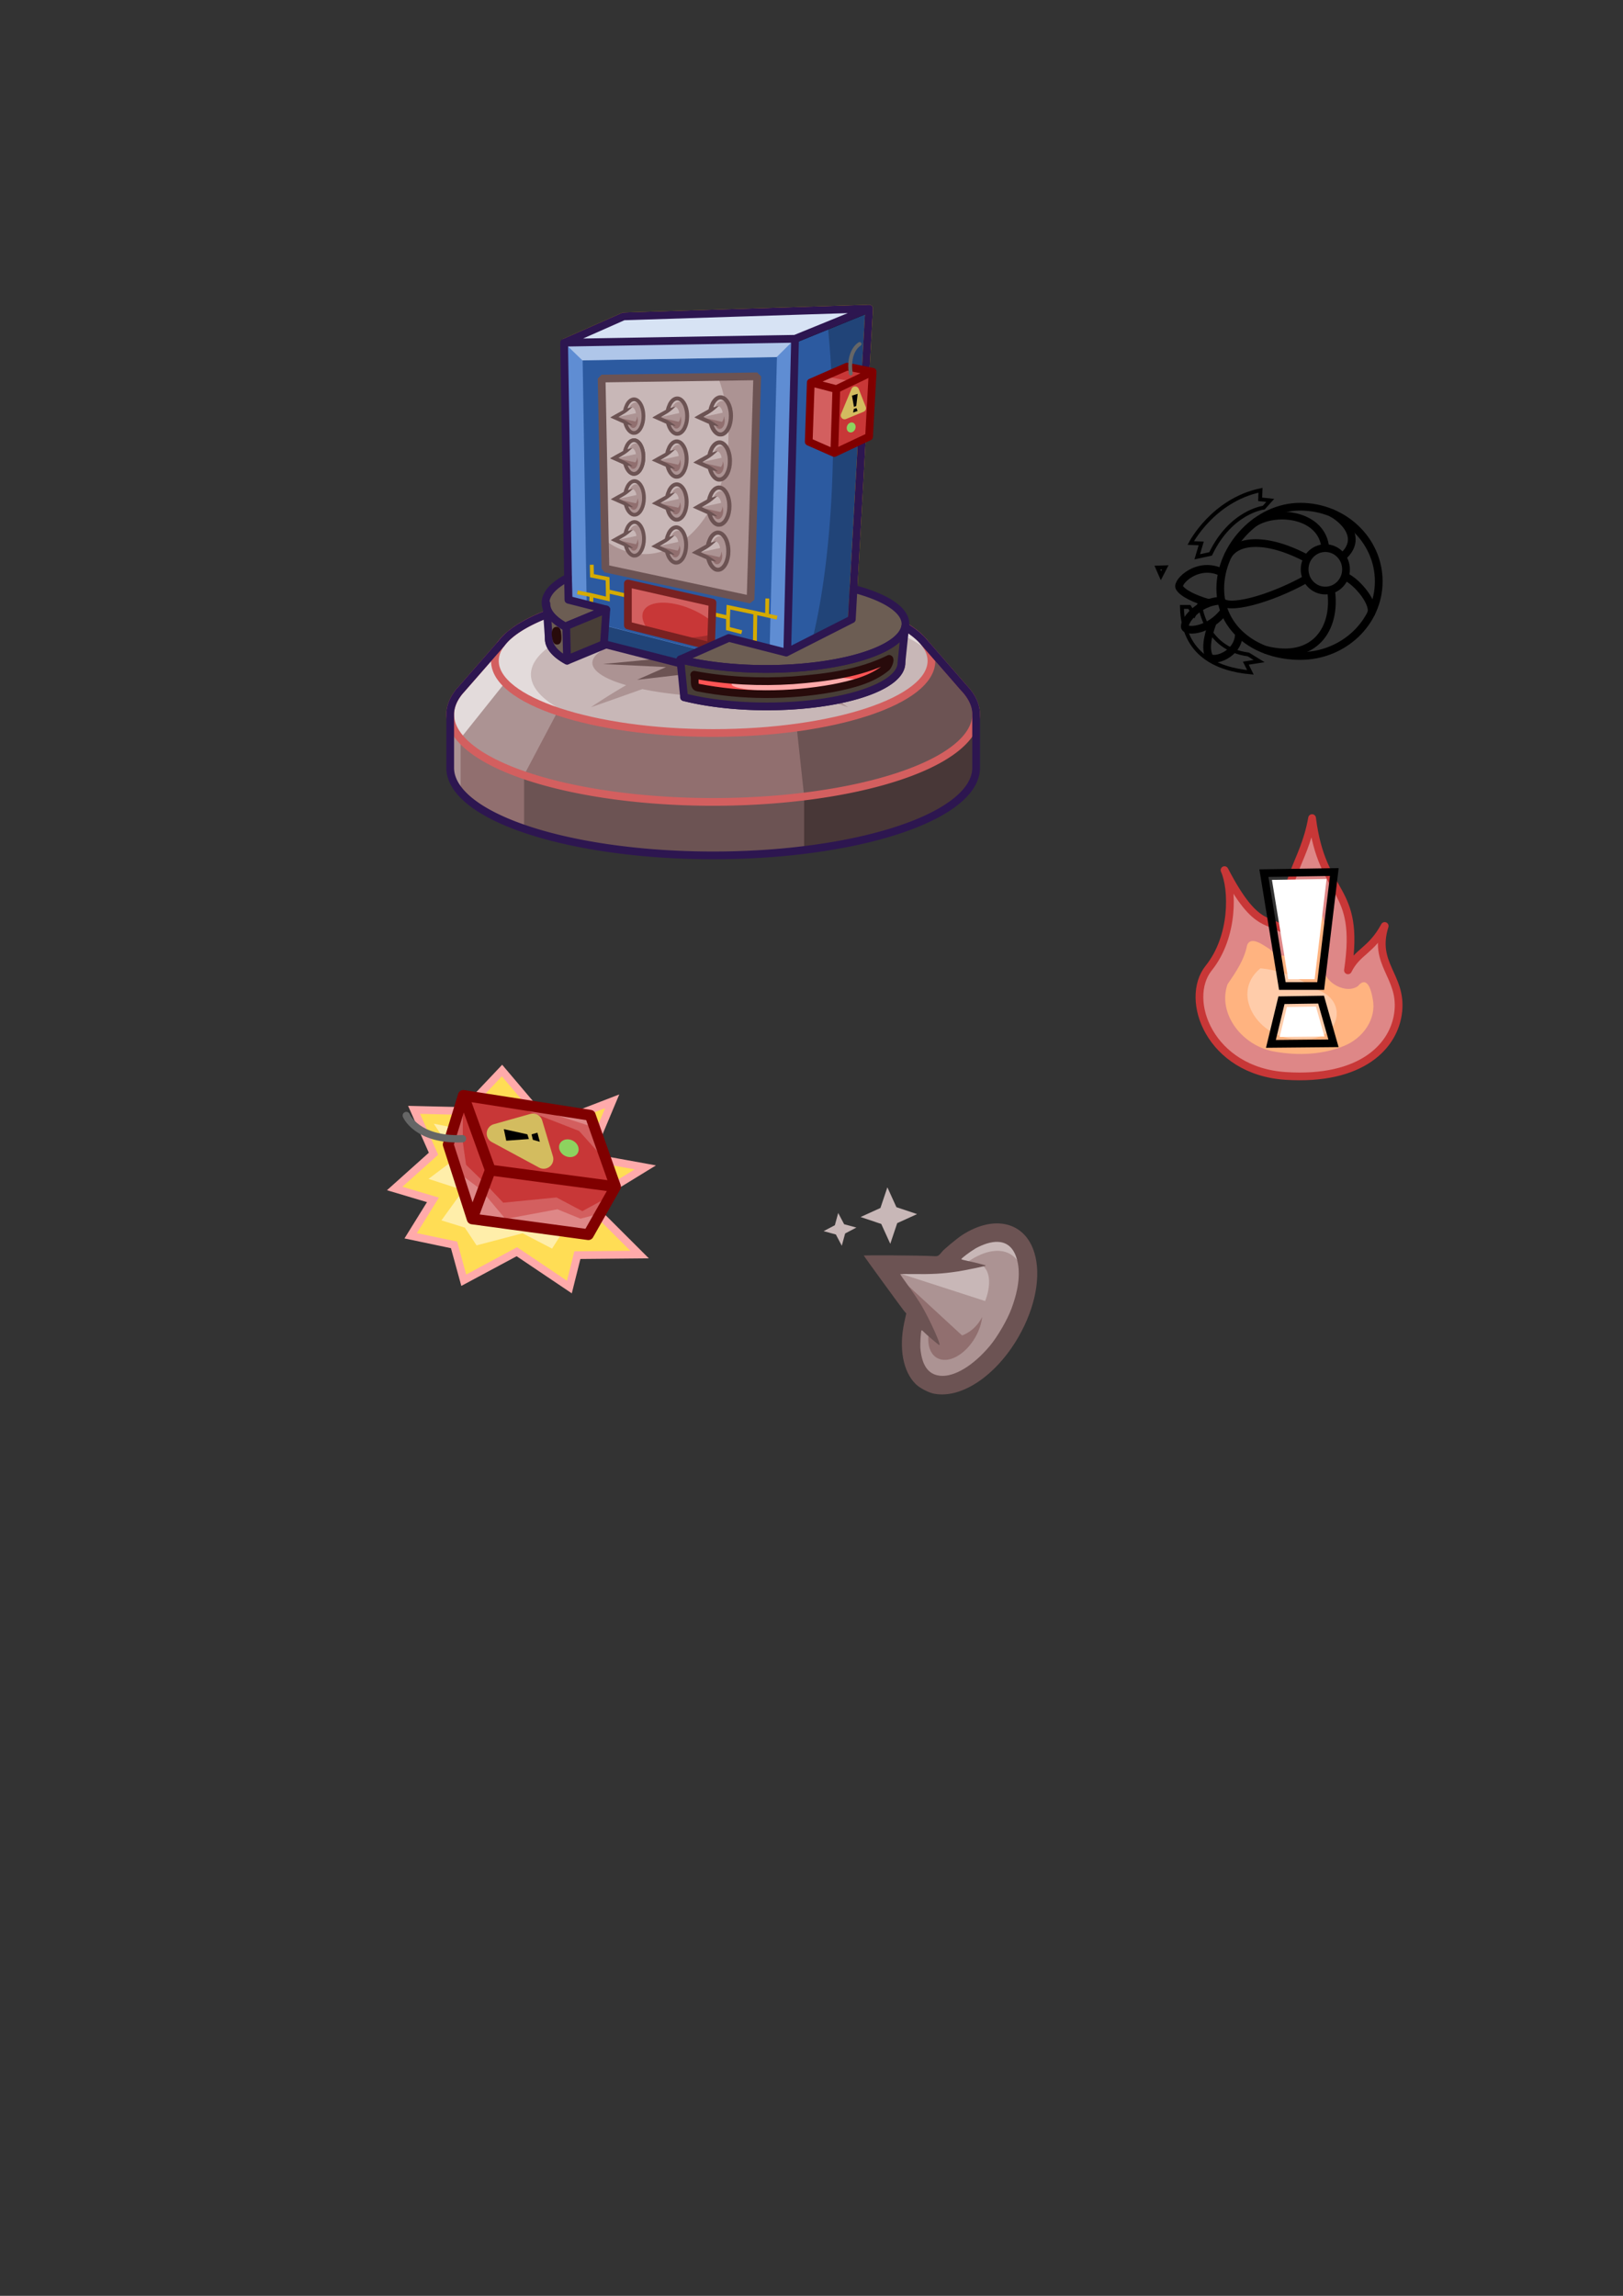<?xml version="1.0" encoding="UTF-8" standalone="no"?>
<!-- Created with Inkscape (http://www.inkscape.org/) -->

<svg
   width="210mm"
   height="297mm"
   viewBox="0 0 210 297"
   version="1.1"
   id="svg5"
   sodipodi:docname="WallFactory-400.svg.2021_10_22_15_30_27.0.svg"
   inkscape:version="1.1 (c68e22c387, 2021-05-23)"
   xmlns:inkscape="http://www.inkscape.org/namespaces/inkscape"
   xmlns:sodipodi="http://sodipodi.sourceforge.net/DTD/sodipodi-0.dtd"
   xmlns="http://www.w3.org/2000/svg"
   xmlns:svg="http://www.w3.org/2000/svg">
  <rect x="0" y="0" width="210" height="297" fill="#333333" stroke="none"/>
  <sodipodi:namedview
     id="namedview7"
     pagecolor="#ffffff"
     bordercolor="#666666"
     borderopacity="1.0"
     inkscape:pageshadow="2"
     inkscape:pageopacity="0.0"
     inkscape:pagecheckerboard="0"
     inkscape:document-units="mm"
     showgrid="false"
     inkscape:snap-smooth-nodes="false"
     inkscape:object-paths="true"
     inkscape:snap-global="false"
     inkscape:zoom="4"
     inkscape:cx="667.625"
     inkscape:cy="284.125"
     inkscape:window-width="1920"
     inkscape:window-height="951"
     inkscape:window-x="-8"
     inkscape:window-y="-8"
     inkscape:window-maximized="1"
     inkscape:current-layer="layer1" />
  <defs
     id="defs2">
    <inkscape:path-effect
       effect="taper_stroke"
       id="path-effect9682"
       is_visible="true"
       lpeversion="1"
       stroke_width="0.5"
       attach_start="0.6"
       end_offset="0.6"
       start_smoothing="0.5"
       end_smoothing="0.5"
       jointype="extrapolated"
       start_shape="center"
       end_shape="center"
       miter_limit="100" />
    <inkscape:path-effect
       effect="taper_stroke"
       id="path-effect2362"
       is_visible="true"
       lpeversion="1"
       stroke_width="1.9"
       attach_start="0.5"
       end_offset="0.5"
       start_smoothing="0.5"
       end_smoothing="0.5"
       jointype="extrapolated"
       start_shape="center"
       end_shape="center"
       miter_limit="100" />
    <inkscape:path-effect
       effect="fill_between_many"
       method="bsplinespiro"
       linkedpaths="#path9315,0,1"
       id="path-effect9684"
       join="true"
       close="true"
       autoreverse="true" />
  </defs>
  <g
     inkscape:label="Layer 1"
     inkscape:groupmode="layer"
     id="layer1">
    <path
       style="font-variation-settings:normal;opacity:1;vector-effect:none;fill:#ffdd55;fill-opacity:1;stroke:#ffaaaa;stroke-width:1;stroke-linecap:butt;stroke-linejoin:miter;stroke-miterlimit:4;stroke-dasharray:none;stroke-dashoffset:0;stroke-opacity:1;-inkscape-stroke:none;stop-color:#000000;stop-opacity:1"
       d="m 64.955,138.491 -4.949,5.234 -6.427,-0.147 2.512,5.676 -5.023,4.496 4.949,1.474 -2.881,4.644 5.614,1.179 1.256,4.57 6.87,-3.686 6.796,4.57 1.034,-4.128 8.052,-0.074 -6.722,-6.708 7.461,-4.57 -7.313,-1.327 3.029,-7.224 -8.2,3.17 z"
       id="path23022" />
    <path
       style="font-variation-settings:normal;opacity:1;vector-effect:none;fill:#ffeeaa;fill-opacity:1;stroke:none;stroke-width:1;stroke-linecap:butt;stroke-linejoin:miter;stroke-miterlimit:4;stroke-dasharray:none;stroke-dashoffset:0;stroke-opacity:1;-inkscape-stroke:none;stop-color:#000000;stop-opacity:1"
       d="m 60.775,146.307 -4.649,-0.938 2.925,4.43 -3.604,2.71 4.492,1.459 -2.821,3.909 3.03,0.938 1.515,2.293 5.955,-1.564 3.813,1.981 1.306,-2.033 4.074,0.469 -2.716,-5.942 4.022,-2.033 -4.335,-1.199 0.575,-4.066 -7.469,0.469 -2.089,-3.857 z"
       id="path23317" />
    <path
       id="ellipse1587"
       style="fill:#6c5353;stroke:none;stroke-width:1;stroke-linecap:round;stroke-linejoin:round"
       d="m 92.277,88.007 a 34.024,11.326 0 0 0 -26.935,4.408 h -7.089 v 6.918 A 34.024,11.326 0 0 0 92.277,110.659 34.024,11.326 0 0 0 126.301,99.333 v -6.918 h -7.089 a 34.024,11.326 0 0 0 -26.935,-4.408 z" />
    <path
       id="path8609"
       style="font-variation-settings:normal;opacity:1;vector-effect:none;fill:#483737;fill-opacity:1;stroke:none;stroke-width:1;stroke-linecap:butt;stroke-linejoin:miter;stroke-miterlimit:4;stroke-dasharray:none;stroke-dashoffset:0;stroke-opacity:1;-inkscape-stroke:none;stop-color:#000000;stop-opacity:1"
       d="m 107.81,89.268 -4.725,4.847 0.966,8.925 v 6.915 a 34.024,11.326 0 0 0 22.25,-10.623 v -6.918 h -7.089 A 34.024,11.326 0 0 0 107.81,89.268 Z" />
    <path
       id="path3977"
       style="font-variation-settings:normal;opacity:1;vector-effect:none;fill:#916f6f;fill-opacity:1;stroke:none;stroke-width:1;stroke-linecap:butt;stroke-linejoin:miter;stroke-miterlimit:4;stroke-dasharray:none;stroke-dashoffset:0;stroke-opacity:1;-inkscape-stroke:none;stop-color:#000000;stop-opacity:1"
       d="m 66.086,92.129 a 34.024,11.326 0 0 0 -0.743,0.286 h -7.089 v 6.918 a 34.024,11.326 0 0 0 9.558,7.844 v -6.918 z" />
    <path
       id="path3767"
       style="font-variation-settings:normal;opacity:1;vector-effect:none;fill:#ac9393;fill-opacity:1;stroke:none;stroke-width:1;stroke-linecap:butt;stroke-linejoin:miter;stroke-miterlimit:4;stroke-dasharray:none;stroke-dashoffset:0;stroke-opacity:1;-inkscape-stroke:none;stop-color:#000000;stop-opacity:1"
       d="m 58.254,92.415 v 6.918 a 34.024,11.326 0 0 0 1.346,3.092 v -6.918 l 0.223,-3.092 z" />
    <path
       id="ellipse1585"
       style="fill:#916f6f;stroke:none;stroke-width:1;stroke-linecap:round;stroke-linejoin:round"
       d="m 92.277,81.089 a 34.024,11.326 0 0 0 -17.008,1.517 l -9.746,-0.099 -5.899,6.745 a 34.024,11.326 0 0 0 -0.246,0.281 l -0.048,0.055 h 0.009 a 34.024,11.326 0 0 0 -1.087,2.827 34.024,11.326 0 0 0 34.024,11.326 34.024,11.326 0 0 0 34.024,-11.326 34.024,11.326 0 0 0 -1.08,-2.827 h 0.002 l -0.022,-0.025 a 34.024,11.326 0 0 0 -0.54,-0.621 l -5.123,-5.885 -8.488,-0.086 A 34.024,11.326 0 0 0 92.278,81.089 Z" />
    <path
       id="path8691"
       style="font-variation-settings:normal;opacity:1;vector-effect:none;fill:#6c5353;fill-opacity:1;stroke:none;stroke-width:1;stroke-linecap:butt;stroke-linejoin:miter;stroke-miterlimit:4;stroke-dasharray:none;stroke-dashoffset:0;stroke-opacity:1;-inkscape-stroke:none;stop-color:#000000;stop-opacity:1"
       d="m 113.921,82.999 -10.835,11.116 0.966,8.923 a 34.024,11.326 0 0 0 22.25,-10.623 34.024,11.326 0 0 0 -1.08,-2.827 h 0.002 l -0.022,-0.025 a 34.024,11.326 0 0 0 -0.54,-0.621 l -5.123,-5.885 z" />
    <path
       id="path3408"
       style="font-variation-settings:normal;opacity:1;vector-effect:none;fill:#ac9393;fill-opacity:1;stroke:none;stroke-width:1;stroke-linecap:butt;stroke-linejoin:miter;stroke-miterlimit:4;stroke-dasharray:none;stroke-dashoffset:0;stroke-opacity:1;-inkscape-stroke:none;stop-color:#000000;stop-opacity:1"
       d="m 77.323,82.258 a 34.024,11.326 0 0 0 -2.053,0.348 l -9.746,-0.099 -5.899,6.745 a 34.024,11.326 0 0 0 -0.246,0.281 l -0.048,0.055 h 0.009 a 34.024,11.326 0 0 0 -1.087,2.827 34.024,11.326 0 0 0 9.558,7.844 z" />
    <path
       id="path3262"
       style="fill:#e3dbdb;stroke:none;stroke-width:1;stroke-linecap:round;stroke-linejoin:round"
       d="m 65.524,82.506 -5.899,6.745 a 34.024,11.326 0 0 0 -0.246,0.281 l -0.048,0.055 h 0.009 a 34.024,11.326 0 0 0 -1.087,2.827 34.024,11.326 0 0 0 1.346,3.092 l 9.861,-12.344 -0.474,-0.622 z" />
    <path
       id="path3355"
       style="fill:none;stroke:#d35f5f;stroke-width:1;stroke-linecap:round;stroke-linejoin:round"
       d="m 92.277,81.089 a 34.024,11.326 0 0 0 -17.008,1.517 l -9.746,-0.099 -5.899,6.745 a 34.024,11.326 0 0 0 -0.246,0.281 l -0.048,0.055 h 0.009 a 34.024,11.326 0 0 0 -1.087,2.827 34.024,11.326 0 0 0 34.024,11.326 34.024,11.326 0 0 0 34.024,-11.326 34.024,11.326 0 0 0 -1.08,-2.827 h 0.002 l -0.022,-0.025 a 34.024,11.326 0 0 0 -0.54,-0.621 l -5.123,-5.885 -8.488,-0.086 A 34.024,11.326 0 0 0 92.278,81.089 Z" />
    <ellipse
       style="fill:#e3dbdb;stroke:none;stroke-width:1;stroke-linecap:round;stroke-linejoin:round"
       id="path1503"
       cx="92.277"
       cy="85.497"
       rx="28.244"
       ry="9.329" />
    <path
       id="path3026"
       style="fill:#c8b7b7;stroke:none;stroke-width:1;stroke-linecap:round;stroke-linejoin:round"
       d="m 74.937,92.858 a 28.244,9.329 0 0 0 0.146,0.04 28.244,9.329 0 0 0 1.503,0.355 28.244,9.329 0 0 0 1.569,0.323 28.244,9.329 0 0 0 1.631,0.288 28.244,9.329 0 0 0 1.683,0.251 28.244,9.329 0 0 0 1.73,0.216 28.244,9.329 0 0 0 1.769,0.177 28.244,9.329 0 0 0 1.799,0.138 28.244,9.329 0 0 0 1.824,0.099 28.244,9.329 0 0 0 1.839,0.06 28.244,9.329 0 0 0 1.847,0.02 28.244,9.329 0 0 0 1.847,-0.02 28.244,9.329 0 0 0 1.839,-0.06 28.244,9.329 0 0 0 1.823,-0.099 28.244,9.329 0 0 0 1.8,-0.138 28.244,9.329 0 0 0 1.768,-0.177 28.244,9.329 0 0 0 1.73,-0.216 28.244,9.329 0 0 0 1.684,-0.251 28.244,9.329 0 0 0 1.63,-0.288 28.244,9.329 0 0 0 1.57,-0.323 28.244,9.329 0 0 0 1.502,-0.355 28.244,9.329 0 0 0 1.428,-0.387 28.244,9.329 0 0 0 1.349,-0.418 28.244,9.329 0 0 0 1.264,-0.445 28.244,9.329 0 0 0 1.172,-0.472 28.244,9.329 0 0 0 1.076,-0.496 28.244,9.329 0 0 0 0.976,-0.519 28.244,9.329 0 0 0 0.872,-0.538 28.244,9.329 0 0 0 0.763,-0.556 28.244,9.329 0 0 0 0.651,-0.571 28.244,9.329 0 0 0 0.537,-0.584 28.244,9.329 0 0 0 0.42,-0.595 28.244,9.329 0 0 0 0.301,-0.603 28.244,9.329 0 0 0 0.181,-0.607 28.244,9.329 0 0 0 0.06,-0.61 28.244,9.329 0 0 0 -0.007,-0.206 28.244,9.329 0 0 0 -0.021,-0.207 28.244,9.329 0 0 0 -0.035,-0.206 28.244,9.329 0 0 0 -0.048,-0.205 28.244,9.329 0 0 0 -0.062,-0.205 28.244,9.329 0 0 0 -0.014,-0.039 26.542,8.699 0 0 0 -6.9e-4,-6.92e-4 26.542,8.699 0 0 0 -25.093,-5.865 26.542,8.699 0 0 0 -26.542,8.699 26.542,8.699 0 0 0 6.239,5.596 z" />
    <path
       id="path2111"
       style="fill:#ac9393;stroke:none;stroke-width:1;stroke-linecap:round;stroke-linejoin:round"
       d="m 76.46,79.019 c 0,0 3.316,1.348 7.813,3.108 a 18.472,4.475 0 0 0 -7.624,3.619 18.472,4.475 0 0 0 4.368,2.888 c -2.79,1.629 -4.557,2.86 -4.557,2.86 0,0 2.776,-0.963 6.654,-2.348 a 18.472,4.475 0 0 0 12.007,1.076 18.472,4.475 0 0 0 9.283,-0.607 c 3.189,1.134 5.337,1.879 5.337,1.879 0,0 -1.303,-0.906 -3.426,-2.188 a 18.472,4.475 0 0 0 7.277,-3.559 18.472,4.475 0 0 0 -10.579,-4.046 c 3.918,-1.541 6.727,-2.681 6.727,-2.681 0,0 -5.401,0.568 -11.759,2.307 a 18.472,4.475 0 0 0 -2.861,-0.054 18.472,4.475 0 0 0 -6.171,0.258 C 82.281,79.631 76.46,79.019 76.46,79.019 Z" />
    <path
       id="path7717"
       style="fill:#6c5353;stroke:none;stroke-width:1;stroke-linecap:round;stroke-linejoin:round"
       inkscape:transform-center-x="0.20277074"
       inkscape:transform-center-y="0.055365081"
       d="m 107.432,86.411 -8.331,0.11 2.531,1.756 -6.701,-1.099 -3.173,1.705 -1.935,-1.793 -7.392,0.855 3.736,-1.648 -8.152,-0.394 7.659,-0.732 -5.098,-1.459 7.998,0.526 0.342,-1.842 4.595,1.539 5.622,-1.362 -0.958,1.831 8.271,-0.245 -6.063,1.267 z" />
    <ellipse
       style="fill:none;stroke:#d35f5f;stroke-width:1;stroke-linecap:round;stroke-linejoin:round"
       id="ellipse3029"
       cx="92.277"
       cy="85.497"
       rx="28.244"
       ry="9.329" />
    <path
       style="font-variation-settings:normal;opacity:1;vector-effect:none;fill:#214478;fill-opacity:1;stroke:#d4aa00;stroke-width:1;stroke-linecap:butt;stroke-linejoin:round;stroke-miterlimit:4;stroke-dasharray:none;stroke-dashoffset:0;stroke-opacity:1;-inkscape-stroke:none;stop-color:#000000;stop-opacity:1"
       d="m 72.992,44.334 7.691,-3.404 31.774,-1.009 -2.522,45.258 -8.196,4.16"
       id="path859"
       sodipodi:nodetypes="ccccc" />
    <path
       id="path7304"
       style="font-variation-settings:normal;opacity:1;vector-effect:none;fill:#2c5aa0;fill-opacity:1;stroke:none;stroke-width:1;stroke-linecap:butt;stroke-linejoin:round;stroke-miterlimit:4;stroke-dasharray:none;stroke-dashoffset:0;stroke-opacity:1;-inkscape-stroke:none;stop-color:#000000;stop-opacity:1"
       d="m 106.88,40.099 -16.008,0.508 a 8.889,36.875 0 0 0 -0.857,15.767 8.889,36.875 0 0 0 0.882,15.99 l 10.845,16.977 1.481,-0.752 a 8.889,36.875 0 0 0 4.571,-32.215 8.889,36.875 0 0 0 -0.913,-16.275 z" />
    <path
       style="font-variation-settings:normal;opacity:1;vector-effect:none;fill:#5f8dd3;fill-opacity:1;stroke:none;stroke-width:1;stroke-linecap:butt;stroke-linejoin:round;stroke-miterlimit:4;stroke-dasharray:none;stroke-dashoffset:0;stroke-opacity:1;-inkscape-stroke:none;stop-color:#000000;stop-opacity:1"
       d="m 72.992,44.334 0.63,37.82 28.118,7.186 1.135,-45.51 z"
       id="path857" />
    <path
       style="font-variation-settings:normal;opacity:1;vector-effect:none;fill:none;fill-opacity:1;stroke:#000000;stroke-width:1;stroke-linecap:butt;stroke-linejoin:round;stroke-miterlimit:4;stroke-dasharray:none;stroke-dashoffset:0;stroke-opacity:1;-inkscape-stroke:none;stop-color:#000000;stop-opacity:1"
       d="m 102.875,43.83 9.583,-3.908"
       id="path1313" />
    <path
       id="path4647"
       style="font-variation-settings:normal;opacity:1;vector-effect:none;fill:#2c5aa0;fill-opacity:1;stroke:none;stroke-width:0.765;stroke-linecap:butt;stroke-linejoin:round;stroke-miterlimit:4;stroke-dasharray:none;stroke-dashoffset:0;stroke-opacity:1;-inkscape-stroke:none;stop-color:#000000;stop-opacity:1"
       sodipodi:type="inkscape:offset"
       inkscape:radius="-1.7786216"
       inkscape:original="M 92.378906 42.910156 L 69.525391 43.296875 L 70.007812 72.224609 L 91.509766 77.720703 L 92.378906 42.910156 z "
       d="m 90.555,44.721 -19.221,0.324 0.43,25.793 18.025,4.607 z"
       transform="matrix(1.308,0,0,1.307,-17.918,-12.271)" />
    <path
       id="path1395"
       style="font-variation-settings:normal;opacity:1;vector-effect:none;fill:#c8b7b7;fill-opacity:1;stroke:none;stroke-width:0.836;stroke-linecap:butt;stroke-linejoin:round;stroke-miterlimit:4;stroke-dasharray:none;stroke-dashoffset:0;stroke-opacity:1;-inkscape-stroke:none;stop-color:#000000;stop-opacity:1"
       sodipodi:type="inkscape:offset"
       inkscape:radius="-3.6512344"
       inkscape:original="M 92.378906 42.910156 L 69.525391 43.296875 L 70.007812 72.224609 L 91.509766 77.720703 L 92.378906 42.910156 z "
       d="m 88.633,46.625 -15.396,0.262 0.375,22.49 14.363,3.672 z"
       transform="matrix(1.308,0,0,1.093,-17.918,-2.283)" />
    <path
       id="path4569"
       style="font-variation-settings:normal;opacity:1;vector-effect:none;fill:#ac9393;fill-opacity:1;stroke:none;stroke-width:1;stroke-linecap:butt;stroke-linejoin:round;stroke-miterlimit:4;stroke-dasharray:none;stroke-dashoffset:0;stroke-opacity:1;-inkscape-stroke:none;stop-color:#000000;stop-opacity:1"
       d="m 97.977,48.685 -5.092,0.072 a 10.885,15.426 0 0 1 1.373,7.499 10.885,15.426 0 0 1 -10.885,15.427 10.885,15.426 0 0 1 -5.111,-1.812 l 0.074,3.685 18.781,4.014 z" />
    <path
       id="path4609"
       style="opacity:1;vector-effect:none;fill:none;stroke:#6c5353;stroke-width:1;stroke-linejoin:bevel;stop-color:#000000;stop-opacity:1"
       d="m 97.977,48.685 -20.132,0.286 0.49,24.585 18.781,4.014 z" />
    <path
       style="font-variation-settings:normal;opacity:1;vector-effect:none;fill:#afc6e9;fill-opacity:1;stroke:none;stroke-width:1;stroke-linecap:butt;stroke-linejoin:miter;stroke-miterlimit:4;stroke-dasharray:none;stroke-dashoffset:0;stroke-opacity:1;-inkscape-stroke:none;stop-color:#000000;stop-opacity:1"
       d="m 72.992,44.334 2.365,2.286 25.133,-0.424 2.385,-2.366 z"
       id="path4836" />
    <path
       style="font-variation-settings:normal;opacity:1;vector-effect:none;fill:#214478;fill-opacity:1;stroke:none;stroke-width:1;stroke-linecap:butt;stroke-linejoin:miter;stroke-miterlimit:4;stroke-dasharray:none;stroke-dashoffset:0;stroke-opacity:1;-inkscape-stroke:none;stop-color:#000000;stop-opacity:1"
       d="M 75.919,80.341 73.622,82.154 101.74,89.34 99.489,86.364 Z"
       id="path5037" />
    <path
       style="font-variation-settings:normal;opacity:1;vector-effect:none;fill:#d7e3f4;fill-opacity:1;stroke:none;stroke-width:1;stroke-linecap:butt;stroke-linejoin:miter;stroke-miterlimit:4;stroke-dasharray:none;stroke-dashoffset:0;stroke-opacity:1;-inkscape-stroke:none;stop-color:#000000;stop-opacity:1"
       d="m 72.992,44.334 c 7.691,-3.404 7.691,-3.404 7.691,-3.404 l 31.774,-1.009 -9.583,3.908 z"
       id="path6247" />
    <path
       id="path7565"
       style="font-variation-settings:normal;opacity:1;vector-effect:none;fill:none;fill-opacity:1;stroke:#2d1650;stroke-width:1;stroke-linecap:butt;stroke-linejoin:round;stroke-miterlimit:4;stroke-dasharray:none;stroke-dashoffset:0;stroke-opacity:1;-inkscape-stroke:none;stop-color:#000000;stop-opacity:1"
       d="m 72.992,44.334 c 7.691,-3.404 7.691,-3.404 7.691,-3.404 l 31.774,-1.009 -9.583,3.908 z m 0,0 7.691,-3.404 31.774,-1.009 -2.522,45.258 -8.196,4.16 m 10.718,-49.418 -31.774,1.008 -7.692,3.404 0.57,34.198 a 28.244,9.329 0 0 0 -8.038,3.974 h -6.74e-4 l -0.013,0.015 a 28.244,9.329 0 0 0 -0.62,0.709 l -5.266,6.022 a 34.024,11.326 0 0 0 -0.246,0.281 l -0.048,0.055 h 0.009 a 34.024,11.326 0 0 0 -1.087,2.827 v 6.918 A 34.024,11.326 0 0 0 92.277,110.659 34.024,11.326 0 0 0 126.301,99.333 v -6.918 a 34.024,11.326 0 0 0 -1.08,-2.827 h 0.003 l -0.022,-0.025 a 34.024,11.326 0 0 0 -0.54,-0.621 l -5.123,-5.885 a 28.244,9.329 0 0 0 -9.222,-4.696 z m -39.466,4.412 0.63,37.82 28.118,7.186 1.135,-45.51 z" />
    <path
       style="font-variation-settings:normal;vector-effect:none;fill:#ac9393;fill-opacity:1;stroke:none;stroke-width:1;stroke-linecap:butt;stroke-linejoin:miter;stroke-miterlimit:4;stroke-dasharray:none;stroke-dashoffset:0;stroke-opacity:1;-inkscape-stroke:none;stop-color:#000000"
       d="m 79.558,53.936 1.296,-0.767 0.511,-1.21 0.716,-0.307 0.938,0.716 0.222,1.688 -0.545,1.722 -0.767,0.188 -0.886,-0.75 -0.307,-0.75 z"
       id="path11652" />
    <path
       id="path11963"
       style="fill:#c8b7b7;stroke:none;stroke-width:0.5;stroke-linecap:butt;stroke-linejoin:round;stroke-miterlimit:4;stroke-dasharray:none"
       d="m 81.731,52.691 a 0.571,1.04 0 0 0 -0.377,0.26 l -1.087,0.592 -0.526,0.435 0.024,0.014 2.515,-0.538 a 0.571,1.04 0 0 0 -0.549,-0.763 z" />
    <path
       id="path12700"
       style="fill:#916f6f;stroke:none;stroke-width:0.5;stroke-linecap:butt;stroke-linejoin:round;stroke-miterlimit:4;stroke-dasharray:none"
       d="m 82.42,53.851 c 0.001,0.019 0.002,0.039 0.002,0.058 -8e-6,0.242 -0.082,0.461 -0.213,0.62 l -2.246,-0.505 0.931,0.507 -0.02,0.034 0.418,0.182 0.099,0.054 c 0.097,0.341 0.309,0.56 0.543,0.56 0.329,-2.64e-4 0.596,-0.429 0.596,-0.959 -1.27e-4,-0.198 -0.038,-0.391 -0.11,-0.552 z" />
    <path
       id="path14191"
       style="font-variation-settings:normal;vector-effect:none;fill:#c8b7b7;fill-opacity:1;stroke:none;stroke-width:1;stroke-linecap:butt;stroke-linejoin:miter;stroke-miterlimit:4;stroke-dasharray:none;stroke-dashoffset:0;stroke-opacity:1;-inkscape-stroke:none;stop-color:#000000"
       d="m 82.337,51.71 -0.82,0.097 -0.603,1.205 0.406,-0.079 a 1.175,2.314 0 0 1 0.914,-0.861 1.175,2.314 0 0 1 0.751,0.535 l 0.026,-0.005 z" />
    <path
       style="fill:#6c5353;stroke:none;stroke-width:0.5;stroke-linecap:butt;stroke-linejoin:round;stroke-miterlimit:4;stroke-dasharray:none"
       d="M 81.802,56.228 C 81.349,56.113 80.945,55.641 80.734,54.978 l -0.069,-0.218 -0.089,-0.031 c -0.075,-0.027 -1.579,-0.695 -1.619,-0.719 -0.014,-0.009 1.27,-0.739 1.526,-0.868 0.135,-0.068 0.15,-0.08 0.166,-0.139 0.01,-0.035 0.018,-0.074 0.018,-0.085 2.65e-4,-0.061 0.163,-0.502 0.24,-0.653 0.452,-0.879 1.24,-1.109 1.852,-0.539 0.46,0.428 0.738,1.223 0.738,2.108 0,1.161 -0.479,2.137 -1.165,2.372 -0.137,0.047 -0.39,0.058 -0.529,0.023 z m 0.441,-0.509 c 0.332,-0.152 0.61,-0.656 0.726,-1.317 0.055,-0.314 0.055,-0.824 0,-1.138 -0.094,-0.538 -0.27,-0.93 -0.528,-1.175 -0.286,-0.272 -0.582,-0.257 -0.866,0.044 -0.064,0.068 -0.151,0.185 -0.193,0.259 -0.082,0.145 -0.197,0.416 -0.182,0.43 0.005,0.005 0.08,-0.015 0.168,-0.044 0.177,-0.059 0.462,-0.139 0.469,-0.132 0.008,0.008 -0.4,0.371 -0.558,0.498 -0.314,0.251 -0.537,0.397 -1.017,0.665 -0.133,0.075 -0.243,0.139 -0.243,0.144 -1.3e-4,0.005 0.154,0.078 0.343,0.162 0.189,0.084 0.436,0.206 0.549,0.27 0.374,0.212 0.972,0.643 0.909,0.656 -0.03,0.006 -0.43,-0.067 -0.536,-0.098 -0.037,-0.011 -0.055,-0.01 -0.055,0.002 0,0.031 0.129,0.294 0.195,0.397 0.035,0.055 0.107,0.146 0.16,0.201 0.214,0.224 0.429,0.281 0.659,0.176 z"
       id="path11206" />
    <g
       id="g14431"
       transform="translate(26.325,4.713)">
      <path
         style="font-variation-settings:normal;opacity:1;vector-effect:none;fill:#ac9393;fill-opacity:1;stroke:none;stroke-width:1;stroke-linecap:butt;stroke-linejoin:miter;stroke-miterlimit:4;stroke-dasharray:none;stroke-dashoffset:0;stroke-opacity:1;-inkscape-stroke:none;stop-color:#000000;stop-opacity:1"
         d="m 53.233,54.514 1.296,-0.767 0.511,-1.21 0.716,-0.307 0.938,0.716 0.222,1.688 -0.545,1.722 -0.767,0.188 -0.886,-0.75 -0.307,-0.75 z"
         id="path14421" />
      <path
         id="path14423"
         style="fill:#c8b7b7;stroke:none;stroke-width:0.5;stroke-linecap:butt;stroke-linejoin:round;stroke-miterlimit:4;stroke-dasharray:none"
         d="m 55.406,53.27 a 0.571,1.04 0 0 0 -0.377,0.26 l -1.087,0.592 -0.526,0.435 0.024,0.014 2.515,-0.538 a 0.571,1.04 0 0 0 -0.549,-0.763 z" />
      <path
         id="path14425"
         style="fill:#916f6f;stroke:none;stroke-width:0.5;stroke-linecap:butt;stroke-linejoin:round;stroke-miterlimit:4;stroke-dasharray:none"
         d="m 56.095,54.43 c 0.001,0.019 0.002,0.039 0.002,0.058 -8e-6,0.242 -0.082,0.461 -0.213,0.62 l -2.246,-0.505 0.931,0.507 -0.02,0.034 0.418,0.182 0.099,0.054 c 0.097,0.341 0.309,0.56 0.543,0.56 0.329,-2.64e-4 0.596,-0.429 0.596,-0.959 -1.27e-4,-0.198 -0.038,-0.391 -0.11,-0.552 z" />
      <path
         id="path14427"
         style="font-variation-settings:normal;opacity:1;vector-effect:none;fill:#c8b7b7;fill-opacity:1;stroke:none;stroke-width:1;stroke-linecap:butt;stroke-linejoin:miter;stroke-miterlimit:4;stroke-dasharray:none;stroke-dashoffset:0;stroke-opacity:1;-inkscape-stroke:none;stop-color:#000000;stop-opacity:1"
         d="m 56.012,52.288 -0.82,0.097 -0.603,1.205 0.406,-0.079 a 1.175,2.314 0 0 1 0.914,-0.861 1.175,2.314 0 0 1 0.751,0.535 l 0.026,-0.005 z" />
      <path
         style="fill:#6c5353;stroke:none;stroke-width:0.5;stroke-linecap:butt;stroke-linejoin:round;stroke-miterlimit:4;stroke-dasharray:none"
         d="M 55.477,56.807 C 55.024,56.692 54.62,56.219 54.409,55.556 l -0.069,-0.218 -0.089,-0.031 c -0.075,-0.027 -1.579,-0.695 -1.619,-0.719 -0.014,-0.009 1.27,-0.739 1.526,-0.868 0.135,-0.068 0.15,-0.08 0.166,-0.139 0.01,-0.035 0.018,-0.074 0.018,-0.085 2.65e-4,-0.061 0.163,-0.502 0.24,-0.653 0.452,-0.879 1.24,-1.109 1.852,-0.539 0.46,0.428 0.738,1.223 0.738,2.108 0,1.161 -0.479,2.137 -1.165,2.372 -0.137,0.047 -0.39,0.058 -0.529,0.023 z m 0.441,-0.509 c 0.332,-0.152 0.61,-0.656 0.726,-1.317 0.055,-0.314 0.055,-0.824 0,-1.138 -0.094,-0.538 -0.27,-0.93 -0.528,-1.175 -0.286,-0.272 -0.582,-0.257 -0.866,0.044 -0.064,0.068 -0.151,0.185 -0.193,0.259 -0.082,0.145 -0.197,0.416 -0.182,0.43 0.005,0.005 0.08,-0.015 0.168,-0.044 0.177,-0.059 0.462,-0.139 0.469,-0.132 0.008,0.008 -0.4,0.371 -0.558,0.498 -0.314,0.251 -0.537,0.397 -1.017,0.665 -0.133,0.075 -0.243,0.139 -0.243,0.144 -1.3e-4,0.005 0.154,0.078 0.343,0.162 0.189,0.084 0.436,0.206 0.549,0.27 0.374,0.212 0.972,0.643 0.909,0.656 -0.03,0.006 -0.43,-0.067 -0.536,-0.098 -0.037,-0.011 -0.055,-0.01 -0.055,0.002 0,0.031 0.129,0.294 0.195,0.397 0.035,0.055 0.107,0.146 0.16,0.201 0.214,0.224 0.429,0.281 0.659,0.176 z"
         id="path14429" />
    </g>
    <path
       style="font-variation-settings:normal;vector-effect:none;fill:#ac9393;fill-opacity:1;stroke:none;stroke-width:1;stroke-linecap:butt;stroke-linejoin:miter;stroke-miterlimit:4;stroke-dasharray:none;stroke-dashoffset:0;stroke-opacity:1;-inkscape-stroke:none;stop-color:#000000"
       d="m 79.624,64.519 1.296,-0.767 0.511,-1.21 0.716,-0.307 0.938,0.716 0.222,1.688 -0.545,1.722 -0.767,0.188 -0.886,-0.75 -0.307,-0.75 z"
       id="path14433" />
    <path
       id="path14435"
       style="fill:#c8b7b7;stroke:none;stroke-width:0.5;stroke-linecap:butt;stroke-linejoin:round;stroke-miterlimit:4;stroke-dasharray:none"
       d="m 81.798,63.274 a 0.571,1.04 0 0 0 -0.377,0.26 l -1.087,0.592 -0.526,0.435 0.024,0.014 2.515,-0.538 a 0.571,1.04 0 0 0 -0.549,-0.763 z" />
    <path
       id="path14437"
       style="fill:#916f6f;stroke:none;stroke-width:0.5;stroke-linecap:butt;stroke-linejoin:round;stroke-miterlimit:4;stroke-dasharray:none"
       d="m 82.486,64.435 c 0.001,0.019 0.002,0.039 0.002,0.058 -8e-6,0.242 -0.082,0.461 -0.213,0.62 l -2.246,-0.505 0.931,0.507 -0.02,0.034 0.418,0.182 0.099,0.054 c 0.097,0.341 0.309,0.56 0.543,0.56 0.329,-2.64e-4 0.596,-0.429 0.596,-0.959 -1.27e-4,-0.198 -0.038,-0.391 -0.11,-0.552 z" />
    <path
       id="path14439"
       style="font-variation-settings:normal;vector-effect:none;fill:#c8b7b7;fill-opacity:1;stroke:none;stroke-width:1;stroke-linecap:butt;stroke-linejoin:miter;stroke-miterlimit:4;stroke-dasharray:none;stroke-dashoffset:0;stroke-opacity:1;-inkscape-stroke:none;stop-color:#000000"
       d="m 82.403,62.293 -0.82,0.097 -0.603,1.205 0.406,-0.079 a 1.175,2.314 0 0 1 0.914,-0.861 1.175,2.314 0 0 1 0.751,0.535 l 0.026,-0.005 z" />
    <path
       style="fill:#6c5353;stroke:none;stroke-width:0.5;stroke-linecap:butt;stroke-linejoin:round;stroke-miterlimit:4;stroke-dasharray:none"
       d="M 81.869,66.811 C 81.415,66.697 81.011,66.224 80.8,65.561 l -0.069,-0.218 -0.089,-0.031 c -0.075,-0.027 -1.579,-0.695 -1.619,-0.719 -0.014,-0.009 1.27,-0.739 1.526,-0.868 0.135,-0.068 0.15,-0.08 0.166,-0.139 0.01,-0.035 0.018,-0.074 0.018,-0.085 2.65e-4,-0.061 0.163,-0.502 0.24,-0.653 0.452,-0.879 1.24,-1.109 1.852,-0.539 0.46,0.428 0.738,1.223 0.738,2.108 0,1.161 -0.479,2.137 -1.165,2.372 -0.137,0.047 -0.39,0.058 -0.529,0.023 z m 0.441,-0.509 c 0.332,-0.152 0.61,-0.656 0.726,-1.317 0.055,-0.314 0.055,-0.824 0,-1.138 -0.094,-0.538 -0.27,-0.93 -0.528,-1.175 -0.286,-0.272 -0.582,-0.257 -0.866,0.044 -0.064,0.068 -0.151,0.185 -0.193,0.259 -0.082,0.145 -0.197,0.416 -0.182,0.43 0.005,0.005 0.08,-0.015 0.168,-0.044 0.177,-0.059 0.462,-0.139 0.469,-0.132 0.008,0.008 -0.4,0.371 -0.558,0.498 -0.314,0.251 -0.537,0.397 -1.017,0.665 -0.133,0.075 -0.243,0.139 -0.243,0.144 -1.3e-4,0.005 0.154,0.078 0.343,0.162 0.189,0.084 0.436,0.206 0.549,0.27 0.374,0.212 0.972,0.643 0.909,0.656 -0.03,0.006 -0.43,-0.067 -0.536,-0.098 -0.037,-0.011 -0.055,-0.01 -0.055,0.002 0,0.031 0.129,0.294 0.195,0.397 0.035,0.055 0.107,0.146 0.16,0.201 0.214,0.224 0.429,0.281 0.659,0.176 z"
       id="path14441" />
    <path
       style="font-variation-settings:normal;vector-effect:none;fill:#ac9393;fill-opacity:1;stroke:none;stroke-width:1;stroke-linecap:butt;stroke-linejoin:miter;stroke-miterlimit:4;stroke-dasharray:none;stroke-dashoffset:0;stroke-opacity:1;-inkscape-stroke:none;stop-color:#000000"
       d="m 79.624,69.811 1.296,-0.767 0.511,-1.21 0.716,-0.307 0.938,0.716 0.222,1.688 -0.545,1.722 -0.767,0.188 -0.886,-0.75 -0.307,-0.75 z"
       id="path14445" />
    <path
       id="path14447"
       style="fill:#c8b7b7;stroke:none;stroke-width:0.5;stroke-linecap:butt;stroke-linejoin:round;stroke-miterlimit:4;stroke-dasharray:none"
       d="m 81.798,68.566 a 0.571,1.04 0 0 0 -0.377,0.26 l -1.087,0.592 -0.526,0.435 0.024,0.014 2.515,-0.538 a 0.571,1.04 0 0 0 -0.549,-0.763 z" />
    <path
       id="path14449"
       style="fill:#916f6f;stroke:none;stroke-width:0.5;stroke-linecap:butt;stroke-linejoin:round;stroke-miterlimit:4;stroke-dasharray:none"
       d="m 82.486,69.726 c 0.001,0.019 0.002,0.039 0.002,0.058 -8e-6,0.242 -0.082,0.461 -0.213,0.62 l -2.246,-0.505 0.931,0.507 -0.02,0.034 0.418,0.182 0.099,0.054 c 0.097,0.341 0.309,0.56 0.543,0.56 0.329,-2.64e-4 0.596,-0.429 0.596,-0.959 -1.27e-4,-0.198 -0.038,-0.391 -0.11,-0.552 z" />
    <path
       id="path14451"
       style="font-variation-settings:normal;vector-effect:none;fill:#c8b7b7;fill-opacity:1;stroke:none;stroke-width:1;stroke-linecap:butt;stroke-linejoin:miter;stroke-miterlimit:4;stroke-dasharray:none;stroke-dashoffset:0;stroke-opacity:1;-inkscape-stroke:none;stop-color:#000000"
       d="m 82.403,67.585 -0.82,0.097 -0.603,1.205 0.406,-0.079 a 1.175,2.314 0 0 1 0.914,-0.861 1.175,2.314 0 0 1 0.751,0.535 l 0.026,-0.005 z" />
    <path
       style="fill:#6c5353;stroke:none;stroke-width:0.5;stroke-linecap:butt;stroke-linejoin:round;stroke-miterlimit:4;stroke-dasharray:none"
       d="M 81.869,72.103 C 81.415,71.988 81.011,71.516 80.8,70.853 l -0.069,-0.218 -0.089,-0.031 c -0.075,-0.027 -1.579,-0.695 -1.619,-0.719 -0.014,-0.009 1.27,-0.739 1.526,-0.868 0.135,-0.068 0.15,-0.08 0.166,-0.139 0.01,-0.035 0.018,-0.074 0.018,-0.085 2.65e-4,-0.061 0.163,-0.502 0.24,-0.653 0.452,-0.879 1.24,-1.109 1.852,-0.539 0.46,0.428 0.738,1.223 0.738,2.108 0,1.161 -0.479,2.137 -1.165,2.372 -0.137,0.047 -0.39,0.058 -0.529,0.023 z m 0.441,-0.509 c 0.332,-0.152 0.61,-0.656 0.726,-1.317 0.055,-0.314 0.055,-0.824 0,-1.138 -0.094,-0.538 -0.27,-0.93 -0.528,-1.175 -0.286,-0.272 -0.582,-0.257 -0.866,0.044 -0.064,0.068 -0.151,0.185 -0.193,0.259 -0.082,0.145 -0.197,0.416 -0.182,0.43 0.005,0.005 0.08,-0.015 0.168,-0.044 0.177,-0.059 0.462,-0.139 0.469,-0.132 0.008,0.008 -0.4,0.371 -0.558,0.498 -0.314,0.251 -0.537,0.397 -1.017,0.665 -0.133,0.075 -0.243,0.139 -0.243,0.144 -1.3e-4,0.005 0.154,0.078 0.343,0.162 0.189,0.084 0.436,0.206 0.549,0.27 0.374,0.212 0.972,0.643 0.909,0.656 -0.03,0.006 -0.43,-0.067 -0.536,-0.098 -0.037,-0.011 -0.055,-0.01 -0.055,0.002 0,0.031 0.129,0.294 0.195,0.397 0.035,0.055 0.107,0.146 0.16,0.201 0.214,0.224 0.429,0.281 0.659,0.176 z"
       id="path14453" />
    <path
       style="font-variation-settings:normal;vector-effect:none;fill:#ac9393;fill-opacity:1;stroke:none;stroke-width:1;stroke-linecap:butt;stroke-linejoin:miter;stroke-miterlimit:4;stroke-dasharray:none;stroke-dashoffset:0;stroke-opacity:1;-inkscape-stroke:none;stop-color:#000000"
       d="m 85.031,53.941 1.36,-0.805 0.537,-1.271 0.752,-0.322 0.984,0.752 0.233,1.772 -0.573,1.808 -0.805,0.197 -0.931,-0.788 -0.322,-0.788 z"
       id="path14469" />
    <path
       id="path14471"
       style="fill:#c8b7b7;stroke:none;stroke-width:0.5;stroke-linecap:butt;stroke-linejoin:round;stroke-miterlimit:4;stroke-dasharray:none"
       d="m 87.313,52.634 a 0.6,1.092 0 0 0 -0.396,0.273 l -1.142,0.622 -0.552,0.457 0.025,0.015 2.64,-0.565 A 0.6,1.092 0 0 0 87.313,52.634 Z" />
    <path
       id="path14473"
       style="fill:#916f6f;stroke:none;stroke-width:0.5;stroke-linecap:butt;stroke-linejoin:round;stroke-miterlimit:4;stroke-dasharray:none"
       d="m 88.036,53.852 c 0.001,0.02 0.002,0.041 0.002,0.061 -8e-6,0.254 -0.086,0.484 -0.224,0.651 l -2.358,-0.53 0.978,0.532 -0.021,0.036 0.439,0.192 0.104,0.057 c 0.102,0.358 0.324,0.588 0.57,0.588 0.346,-2.77e-4 0.626,-0.451 0.626,-1.007 -1.33e-4,-0.208 -0.04,-0.41 -0.115,-0.58 z" />
    <path
       id="path14475"
       style="font-variation-settings:normal;vector-effect:none;fill:#c8b7b7;fill-opacity:1;stroke:none;stroke-width:1;stroke-linecap:butt;stroke-linejoin:miter;stroke-miterlimit:4;stroke-dasharray:none;stroke-dashoffset:0;stroke-opacity:1;-inkscape-stroke:none;stop-color:#000000"
       d="m 87.949,51.604 -0.861,0.101 -0.633,1.265 0.426,-0.083 a 1.234,2.43 0 0 1 0.96,-0.904 1.234,2.43 0 0 1 0.789,0.562 l 0.027,-0.005 z" />
    <path
       style="fill:#6c5353;stroke:none;stroke-width:0.5;stroke-linecap:butt;stroke-linejoin:round;stroke-miterlimit:4;stroke-dasharray:none"
       d="m 87.388,56.348 c -0.476,-0.12 -0.901,-0.617 -1.122,-1.313 l -0.073,-0.228 -0.093,-0.033 c -0.079,-0.028 -1.658,-0.73 -1.7,-0.755 -0.015,-0.009 1.334,-0.776 1.602,-0.911 0.142,-0.071 0.157,-0.084 0.174,-0.146 0.01,-0.037 0.019,-0.077 0.019,-0.09 2.78e-4,-0.064 0.171,-0.527 0.252,-0.686 0.474,-0.923 1.302,-1.164 1.944,-0.566 0.483,0.45 0.775,1.285 0.775,2.214 0,1.22 -0.503,2.244 -1.223,2.491 -0.143,0.049 -0.41,0.061 -0.555,0.024 z m 0.463,-0.535 c 0.349,-0.16 0.64,-0.689 0.762,-1.382 0.058,-0.33 0.058,-0.865 0,-1.195 -0.099,-0.565 -0.284,-0.976 -0.554,-1.233 -0.3,-0.285 -0.611,-0.269 -0.909,0.046 -0.068,0.072 -0.159,0.194 -0.203,0.271 -0.086,0.153 -0.207,0.436 -0.191,0.452 0.005,0.005 0.084,-0.016 0.176,-0.046 0.186,-0.062 0.485,-0.146 0.492,-0.139 0.008,0.008 -0.42,0.39 -0.586,0.523 -0.33,0.264 -0.564,0.416 -1.068,0.698 -0.14,0.078 -0.255,0.146 -0.255,0.151 -1.36e-4,0.005 0.162,0.081 0.36,0.17 0.198,0.089 0.458,0.216 0.576,0.284 0.392,0.223 1.02,0.676 0.955,0.688 -0.032,0.006 -0.452,-0.07 -0.563,-0.103 -0.039,-0.011 -0.058,-0.011 -0.058,0.002 0,0.033 0.136,0.309 0.205,0.417 0.037,0.058 0.113,0.153 0.168,0.211 0.224,0.235 0.45,0.295 0.692,0.185 z"
       id="path14477" />
    <path
       style="font-variation-settings:normal;vector-effect:none;fill:#ac9393;fill-opacity:1;stroke:none;stroke-width:1;stroke-linecap:butt;stroke-linejoin:miter;stroke-miterlimit:4;stroke-dasharray:none;stroke-dashoffset:0;stroke-opacity:1;-inkscape-stroke:none;stop-color:#000000"
       d="m 84.965,59.497 1.36,-0.805 0.537,-1.271 0.752,-0.322 0.984,0.752 0.233,1.772 -0.573,1.808 -0.805,0.197 -0.931,-0.788 -0.322,-0.788 z"
       id="path14481" />
    <path
       id="path14483"
       style="fill:#c8b7b7;stroke:none;stroke-width:0.5;stroke-linecap:butt;stroke-linejoin:round;stroke-miterlimit:4;stroke-dasharray:none"
       d="m 87.247,58.19 a 0.6,1.092 0 0 0 -0.396,0.273 l -1.142,0.622 -0.552,0.457 0.025,0.015 2.64,-0.565 a 0.6,1.092 0 0 0 -0.576,-0.801 z" />
    <path
       id="path14485"
       style="fill:#916f6f;stroke:none;stroke-width:0.5;stroke-linecap:butt;stroke-linejoin:round;stroke-miterlimit:4;stroke-dasharray:none"
       d="m 87.97,59.408 c 0.001,0.02 0.002,0.041 0.002,0.061 -8e-6,0.254 -0.086,0.484 -0.224,0.651 l -2.358,-0.53 0.978,0.532 -0.021,0.036 0.439,0.192 0.104,0.057 c 0.102,0.358 0.324,0.588 0.57,0.588 0.346,-2.77e-4 0.626,-0.451 0.626,-1.007 -1.33e-4,-0.208 -0.04,-0.41 -0.115,-0.58 z" />
    <path
       id="path14487"
       style="font-variation-settings:normal;vector-effect:none;fill:#c8b7b7;fill-opacity:1;stroke:none;stroke-width:1;stroke-linecap:butt;stroke-linejoin:miter;stroke-miterlimit:4;stroke-dasharray:none;stroke-dashoffset:0;stroke-opacity:1;-inkscape-stroke:none;stop-color:#000000"
       d="m 87.883,57.16 -0.861,0.101 -0.633,1.265 0.426,-0.083 a 1.234,2.43 0 0 1 0.96,-0.904 1.234,2.43 0 0 1 0.789,0.562 l 0.027,-0.005 z" />
    <path
       style="fill:#6c5353;stroke:none;stroke-width:0.5;stroke-linecap:butt;stroke-linejoin:round;stroke-miterlimit:4;stroke-dasharray:none"
       d="m 87.321,61.904 c -0.476,-0.12 -0.901,-0.617 -1.122,-1.313 l -0.073,-0.228 -0.093,-0.033 c -0.079,-0.028 -1.658,-0.73 -1.7,-0.755 -0.015,-0.009 1.334,-0.776 1.602,-0.911 0.142,-0.071 0.157,-0.084 0.174,-0.146 0.01,-0.037 0.019,-0.077 0.019,-0.09 2.78e-4,-0.064 0.171,-0.527 0.252,-0.686 0.474,-0.923 1.302,-1.164 1.944,-0.566 0.483,0.45 0.775,1.285 0.775,2.214 0,1.22 -0.503,2.244 -1.223,2.491 -0.143,0.049 -0.41,0.061 -0.555,0.024 z m 0.463,-0.535 c 0.349,-0.16 0.64,-0.689 0.762,-1.382 0.058,-0.33 0.058,-0.865 0,-1.195 -0.099,-0.565 -0.284,-0.976 -0.554,-1.233 -0.3,-0.285 -0.611,-0.269 -0.909,0.046 -0.068,0.072 -0.159,0.194 -0.203,0.271 -0.086,0.153 -0.207,0.436 -0.191,0.452 0.005,0.005 0.084,-0.016 0.176,-0.046 0.186,-0.062 0.485,-0.146 0.492,-0.139 0.008,0.008 -0.42,0.39 -0.586,0.523 -0.33,0.264 -0.564,0.416 -1.068,0.698 -0.14,0.078 -0.255,0.146 -0.255,0.151 -1.36e-4,0.005 0.162,0.081 0.36,0.17 0.198,0.089 0.458,0.216 0.576,0.284 0.392,0.223 1.02,0.676 0.955,0.688 -0.032,0.006 -0.452,-0.07 -0.563,-0.103 -0.039,-0.011 -0.058,-0.011 -0.058,0.002 0,0.033 0.136,0.309 0.205,0.417 0.037,0.058 0.113,0.153 0.168,0.211 0.224,0.235 0.45,0.295 0.692,0.185 z"
       id="path14489" />
    <path
       style="font-variation-settings:normal;vector-effect:none;fill:#ac9393;fill-opacity:1;stroke:none;stroke-width:1;stroke-linecap:butt;stroke-linejoin:miter;stroke-miterlimit:4;stroke-dasharray:none;stroke-dashoffset:0;stroke-opacity:1;-inkscape-stroke:none;stop-color:#000000"
       d="m 84.965,65.053 1.36,-0.805 0.537,-1.271 0.752,-0.322 0.984,0.752 0.233,1.772 -0.573,1.808 -0.805,0.197 -0.931,-0.788 -0.322,-0.788 z"
       id="path14493" />
    <path
       id="path14495"
       style="fill:#c8b7b7;stroke:none;stroke-width:0.5;stroke-linecap:butt;stroke-linejoin:round;stroke-miterlimit:4;stroke-dasharray:none"
       d="m 87.247,63.747 a 0.6,1.092 0 0 0 -0.396,0.273 l -1.142,0.622 -0.552,0.457 0.025,0.015 2.64,-0.565 a 0.6,1.092 0 0 0 -0.576,-0.801 z" />
    <path
       id="path14497"
       style="fill:#916f6f;stroke:none;stroke-width:0.5;stroke-linecap:butt;stroke-linejoin:round;stroke-miterlimit:4;stroke-dasharray:none"
       d="m 87.97,64.965 c 0.001,0.02 0.002,0.041 0.002,0.061 -8e-6,0.254 -0.086,0.484 -0.224,0.651 l -2.358,-0.53 0.978,0.532 -0.021,0.036 0.439,0.192 0.104,0.057 c 0.102,0.358 0.324,0.588 0.57,0.588 0.346,-2.77e-4 0.626,-0.451 0.626,-1.007 -1.33e-4,-0.208 -0.04,-0.41 -0.115,-0.58 z" />
    <path
       id="path14499"
       style="font-variation-settings:normal;vector-effect:none;fill:#c8b7b7;fill-opacity:1;stroke:none;stroke-width:1;stroke-linecap:butt;stroke-linejoin:miter;stroke-miterlimit:4;stroke-dasharray:none;stroke-dashoffset:0;stroke-opacity:1;-inkscape-stroke:none;stop-color:#000000"
       d="m 87.883,62.716 -0.861,0.101 -0.633,1.265 0.426,-0.083 a 1.234,2.43 0 0 1 0.96,-0.904 1.234,2.43 0 0 1 0.789,0.562 l 0.027,-0.005 z" />
    <path
       style="fill:#6c5353;stroke:none;stroke-width:0.5;stroke-linecap:butt;stroke-linejoin:round;stroke-miterlimit:4;stroke-dasharray:none"
       d="m 87.321,67.46 c -0.476,-0.12 -0.901,-0.617 -1.122,-1.313 l -0.073,-0.228 -0.093,-0.033 c -0.079,-0.028 -1.658,-0.73 -1.7,-0.755 -0.015,-0.009 1.334,-0.776 1.602,-0.911 0.142,-0.071 0.157,-0.084 0.174,-0.146 0.01,-0.037 0.019,-0.077 0.019,-0.09 2.78e-4,-0.064 0.171,-0.527 0.252,-0.686 0.474,-0.923 1.302,-1.164 1.944,-0.566 0.483,0.45 0.775,1.285 0.775,2.214 0,1.22 -0.503,2.244 -1.223,2.491 -0.143,0.049 -0.41,0.061 -0.555,0.024 z m 0.463,-0.535 c 0.349,-0.16 0.64,-0.689 0.762,-1.382 0.058,-0.33 0.058,-0.865 0,-1.195 -0.099,-0.565 -0.284,-0.976 -0.554,-1.233 -0.3,-0.285 -0.611,-0.269 -0.909,0.046 -0.068,0.072 -0.159,0.194 -0.203,0.271 -0.086,0.153 -0.207,0.436 -0.191,0.452 0.005,0.005 0.084,-0.016 0.176,-0.046 0.186,-0.062 0.485,-0.146 0.492,-0.139 0.008,0.008 -0.42,0.39 -0.586,0.523 -0.33,0.264 -0.564,0.416 -1.068,0.698 -0.14,0.078 -0.255,0.146 -0.255,0.151 -1.36e-4,0.005 0.162,0.081 0.36,0.17 0.198,0.089 0.458,0.216 0.576,0.284 0.392,0.223 1.02,0.676 0.955,0.688 -0.032,0.006 -0.452,-0.07 -0.563,-0.103 -0.039,-0.011 -0.058,-0.011 -0.058,0.002 0,0.033 0.136,0.309 0.205,0.417 0.037,0.058 0.113,0.153 0.168,0.211 0.224,0.235 0.45,0.295 0.692,0.185 z"
       id="path14501" />
    <path
       style="font-variation-settings:normal;vector-effect:none;fill:#ac9393;fill-opacity:1;stroke:none;stroke-width:1;stroke-linecap:butt;stroke-linejoin:miter;stroke-miterlimit:4;stroke-dasharray:none;stroke-dashoffset:0;stroke-opacity:1;-inkscape-stroke:none;stop-color:#000000"
       d="m 84.899,70.61 1.36,-0.805 0.537,-1.271 0.752,-0.322 0.984,0.752 0.233,1.772 -0.573,1.808 -0.805,0.197 -0.931,-0.788 -0.322,-0.788 z"
       id="path14505" />
    <path
       id="path14507"
       style="fill:#c8b7b7;stroke:none;stroke-width:0.5;stroke-linecap:butt;stroke-linejoin:round;stroke-miterlimit:4;stroke-dasharray:none"
       d="m 87.181,69.303 a 0.6,1.092 0 0 0 -0.396,0.273 l -1.142,0.622 -0.552,0.457 0.025,0.015 2.64,-0.565 a 0.6,1.092 0 0 0 -0.576,-0.801 z" />
    <path
       id="path14509"
       style="fill:#916f6f;stroke:none;stroke-width:0.5;stroke-linecap:butt;stroke-linejoin:round;stroke-miterlimit:4;stroke-dasharray:none"
       d="m 87.904,70.521 c 0.001,0.02 0.002,0.041 0.002,0.061 -8e-6,0.254 -0.086,0.484 -0.224,0.651 l -2.358,-0.53 0.978,0.532 -0.021,0.036 0.439,0.192 0.104,0.057 c 0.102,0.358 0.324,0.588 0.57,0.588 0.346,-2.77e-4 0.626,-0.451 0.626,-1.007 -1.33e-4,-0.208 -0.04,-0.41 -0.115,-0.58 z" />
    <path
       id="path14511"
       style="font-variation-settings:normal;vector-effect:none;fill:#c8b7b7;fill-opacity:1;stroke:none;stroke-width:1;stroke-linecap:butt;stroke-linejoin:miter;stroke-miterlimit:4;stroke-dasharray:none;stroke-dashoffset:0;stroke-opacity:1;-inkscape-stroke:none;stop-color:#000000"
       d="m 87.817,68.272 -0.861,0.101 -0.633,1.265 0.426,-0.083 a 1.234,2.43 0 0 1 0.96,-0.904 1.234,2.43 0 0 1 0.789,0.562 l 0.027,-0.005 z" />
    <path
       style="fill:#6c5353;stroke:none;stroke-width:0.5;stroke-linecap:butt;stroke-linejoin:round;stroke-miterlimit:4;stroke-dasharray:none"
       d="m 87.255,73.017 c -0.476,-0.12 -0.901,-0.617 -1.122,-1.313 l -0.073,-0.228 -0.093,-0.033 c -0.079,-0.028 -1.658,-0.73 -1.7,-0.755 -0.015,-0.009 1.334,-0.776 1.602,-0.911 0.142,-0.071 0.157,-0.084 0.174,-0.146 0.01,-0.037 0.019,-0.077 0.019,-0.09 2.78e-4,-0.064 0.171,-0.527 0.252,-0.686 0.474,-0.923 1.302,-1.164 1.944,-0.566 0.483,0.45 0.775,1.285 0.775,2.214 0,1.22 -0.503,2.244 -1.223,2.491 -0.143,0.049 -0.41,0.061 -0.555,0.024 z m 0.463,-0.535 c 0.349,-0.16 0.64,-0.689 0.762,-1.382 0.058,-0.33 0.058,-0.865 0,-1.195 -0.099,-0.565 -0.284,-0.976 -0.554,-1.233 -0.3,-0.285 -0.611,-0.269 -0.909,0.046 -0.068,0.072 -0.159,0.194 -0.203,0.271 -0.086,0.153 -0.207,0.436 -0.191,0.452 0.005,0.005 0.084,-0.016 0.176,-0.046 0.186,-0.062 0.485,-0.146 0.492,-0.139 0.008,0.008 -0.42,0.39 -0.586,0.523 -0.33,0.264 -0.564,0.416 -1.068,0.698 -0.14,0.078 -0.255,0.146 -0.255,0.151 -1.36e-4,0.005 0.162,0.081 0.36,0.17 0.198,0.089 0.458,0.216 0.576,0.284 0.392,0.223 1.02,0.676 0.955,0.688 -0.032,0.006 -0.452,-0.07 -0.563,-0.103 -0.039,-0.011 -0.058,-0.011 -0.058,0.002 0,0.033 0.136,0.309 0.205,0.417 0.037,0.058 0.113,0.153 0.168,0.211 0.224,0.235 0.45,0.295 0.692,0.185 z"
       id="path14513" />
    <path
       style="font-variation-settings:normal;vector-effect:none;fill:#ac9393;fill-opacity:1;stroke:none;stroke-width:1;stroke-linecap:butt;stroke-linejoin:miter;stroke-miterlimit:4;stroke-dasharray:none;stroke-dashoffset:0;stroke-opacity:1;-inkscape-stroke:none;stop-color:#000000"
       d="m 90.5,53.92 1.428,-0.846 0.564,-1.334 0.789,-0.338 1.034,0.789 0.244,1.861 -0.601,1.898 -0.846,0.207 -0.977,-0.827 -0.338,-0.827 z"
       id="path14529" />
    <path
       id="path14531"
       style="fill:#c8b7b7;stroke:none;stroke-width:0.5;stroke-linecap:butt;stroke-linejoin:round;stroke-miterlimit:4;stroke-dasharray:none"
       d="m 92.896,52.548 a 0.63,1.146 0 0 0 -0.415,0.287 l -1.199,0.653 -0.579,0.48 0.026,0.015 2.772,-0.593 a 0.63,1.146 0 0 0 -0.605,-0.841 z" />
    <path
       id="path14533"
       style="fill:#916f6f;stroke:none;stroke-width:0.5;stroke-linecap:butt;stroke-linejoin:round;stroke-miterlimit:4;stroke-dasharray:none"
       d="m 93.655,53.827 c 0.001,0.021 0.002,0.043 0.002,0.064 -9e-6,0.267 -0.09,0.509 -0.235,0.683 l -2.476,-0.557 1.027,0.559 -0.022,0.038 0.461,0.201 0.109,0.06 c 0.107,0.376 0.34,0.618 0.598,0.618 0.363,-2.91e-4 0.658,-0.473 0.657,-1.057 -1.4e-4,-0.218 -0.042,-0.431 -0.121,-0.609 z" />
    <path
       id="path14535"
       style="font-variation-settings:normal;vector-effect:none;fill:#c8b7b7;fill-opacity:1;stroke:none;stroke-width:1;stroke-linecap:butt;stroke-linejoin:miter;stroke-miterlimit:4;stroke-dasharray:none;stroke-dashoffset:0;stroke-opacity:1;-inkscape-stroke:none;stop-color:#000000"
       d="m 93.563,51.466 -0.904,0.107 -0.664,1.329 0.447,-0.087 a 1.296,2.551 0 0 1 1.008,-0.949 1.296,2.551 0 0 1 0.828,0.59 l 0.028,-0.006 z" />
    <path
       style="fill:#6c5353;stroke:none;stroke-width:0.5;stroke-linecap:butt;stroke-linejoin:round;stroke-miterlimit:4;stroke-dasharray:none"
       d="m 92.974,56.447 c -0.5,-0.126 -0.946,-0.648 -1.178,-1.379 l -0.076,-0.24 -0.098,-0.035 c -0.083,-0.029 -1.741,-0.766 -1.785,-0.793 -0.016,-0.01 1.401,-0.815 1.682,-0.957 0.149,-0.075 0.165,-0.089 0.183,-0.153 0.011,-0.039 0.02,-0.081 0.02,-0.094 2.92e-4,-0.067 0.179,-0.554 0.265,-0.72 0.498,-0.969 1.367,-1.222 2.042,-0.594 0.507,0.472 0.814,1.349 0.814,2.324 0,1.281 -0.528,2.356 -1.284,2.615 -0.151,0.052 -0.43,0.064 -0.583,0.025 z m 0.486,-0.561 c 0.366,-0.168 0.672,-0.723 0.8,-1.451 0.061,-0.346 0.061,-0.908 0,-1.255 -0.104,-0.593 -0.298,-1.025 -0.582,-1.295 -0.315,-0.3 -0.641,-0.283 -0.954,0.048 -0.071,0.075 -0.167,0.204 -0.213,0.285 -0.091,0.16 -0.217,0.458 -0.201,0.474 0.005,0.005 0.089,-0.016 0.185,-0.048 0.195,-0.065 0.509,-0.154 0.517,-0.146 0.009,0.009 -0.441,0.41 -0.616,0.549 -0.347,0.277 -0.592,0.437 -1.121,0.733 -0.147,0.082 -0.268,0.154 -0.268,0.159 -1.43e-4,0.005 0.17,0.086 0.378,0.179 0.208,0.093 0.481,0.227 0.605,0.298 0.412,0.234 1.071,0.709 1.003,0.723 -0.033,0.006 -0.474,-0.074 -0.591,-0.108 -0.041,-0.012 -0.061,-0.011 -0.061,0.002 0,0.034 0.142,0.324 0.215,0.438 0.039,0.061 0.118,0.161 0.177,0.222 0.235,0.247 0.473,0.31 0.727,0.194 z"
       id="path14537" />
    <path
       style="font-variation-settings:normal;vector-effect:none;fill:#ac9393;fill-opacity:1;stroke:none;stroke-width:1;stroke-linecap:butt;stroke-linejoin:miter;stroke-miterlimit:4;stroke-dasharray:none;stroke-dashoffset:0;stroke-opacity:1;-inkscape-stroke:none;stop-color:#000000"
       d="m 90.367,59.754 1.428,-0.846 0.564,-1.334 0.789,-0.338 1.034,0.789 0.244,1.861 -0.601,1.898 -0.846,0.207 -0.977,-0.827 -0.338,-0.827 z"
       id="path14541" />
    <path
       id="path14543"
       style="fill:#c8b7b7;stroke:none;stroke-width:0.5;stroke-linecap:butt;stroke-linejoin:round;stroke-miterlimit:4;stroke-dasharray:none"
       d="m 92.763,58.382 a 0.63,1.146 0 0 0 -0.415,0.287 l -1.199,0.653 -0.579,0.48 0.026,0.015 2.772,-0.593 a 0.63,1.146 0 0 0 -0.605,-0.841 z" />
    <path
       id="path14545"
       style="fill:#916f6f;stroke:none;stroke-width:0.5;stroke-linecap:butt;stroke-linejoin:round;stroke-miterlimit:4;stroke-dasharray:none"
       d="m 93.523,59.661 c 0.001,0.021 0.002,0.043 0.002,0.064 -9e-6,0.267 -0.09,0.509 -0.235,0.683 l -2.476,-0.557 1.027,0.559 -0.022,0.038 0.461,0.201 0.109,0.06 c 0.107,0.376 0.34,0.618 0.598,0.618 0.363,-2.91e-4 0.658,-0.473 0.657,-1.057 -1.4e-4,-0.218 -0.042,-0.431 -0.121,-0.609 z" />
    <path
       id="path14547"
       style="font-variation-settings:normal;vector-effect:none;fill:#c8b7b7;fill-opacity:1;stroke:none;stroke-width:1;stroke-linecap:butt;stroke-linejoin:miter;stroke-miterlimit:4;stroke-dasharray:none;stroke-dashoffset:0;stroke-opacity:1;-inkscape-stroke:none;stop-color:#000000"
       d="m 93.431,57.3 -0.904,0.107 -0.664,1.329 0.447,-0.087 a 1.296,2.551 0 0 1 1.008,-0.949 1.296,2.551 0 0 1 0.828,0.59 l 0.028,-0.006 z" />
    <path
       style="fill:#6c5353;stroke:none;stroke-width:0.5;stroke-linecap:butt;stroke-linejoin:round;stroke-miterlimit:4;stroke-dasharray:none"
       d="m 92.842,62.281 c -0.5,-0.126 -0.946,-0.648 -1.178,-1.379 l -0.076,-0.24 -0.098,-0.035 c -0.083,-0.029 -1.741,-0.766 -1.785,-0.793 -0.016,-0.01 1.401,-0.815 1.682,-0.957 0.149,-0.075 0.165,-0.089 0.183,-0.153 0.011,-0.039 0.02,-0.081 0.02,-0.094 2.92e-4,-0.067 0.179,-0.554 0.265,-0.72 0.498,-0.969 1.367,-1.222 2.042,-0.594 0.507,0.472 0.814,1.349 0.814,2.324 0,1.281 -0.528,2.356 -1.284,2.615 -0.151,0.052 -0.43,0.064 -0.583,0.025 z m 0.486,-0.561 c 0.366,-0.168 0.672,-0.723 0.8,-1.451 0.061,-0.346 0.061,-0.908 0,-1.255 -0.104,-0.593 -0.298,-1.025 -0.582,-1.295 -0.315,-0.3 -0.641,-0.283 -0.954,0.048 -0.071,0.075 -0.167,0.204 -0.213,0.285 -0.091,0.16 -0.217,0.458 -0.201,0.474 0.005,0.005 0.089,-0.016 0.185,-0.048 0.195,-0.065 0.509,-0.154 0.517,-0.146 0.009,0.009 -0.441,0.41 -0.616,0.549 -0.347,0.277 -0.592,0.437 -1.121,0.733 -0.147,0.082 -0.268,0.154 -0.268,0.159 -1.43e-4,0.005 0.17,0.086 0.378,0.179 0.208,0.093 0.481,0.227 0.605,0.298 0.412,0.234 1.071,0.709 1.003,0.723 -0.033,0.006 -0.474,-0.074 -0.591,-0.108 -0.041,-0.012 -0.061,-0.011 -0.061,0.002 0,0.034 0.142,0.324 0.215,0.438 0.039,0.061 0.118,0.161 0.177,0.222 0.235,0.247 0.473,0.31 0.727,0.194 z"
       id="path14549" />
    <path
       style="font-variation-settings:normal;vector-effect:none;fill:#ac9393;fill-opacity:1;stroke:none;stroke-width:1;stroke-linecap:butt;stroke-linejoin:miter;stroke-miterlimit:4;stroke-dasharray:none;stroke-dashoffset:0;stroke-opacity:1;-inkscape-stroke:none;stop-color:#000000"
       d="m 90.301,65.588 1.428,-0.846 0.564,-1.334 0.789,-0.338 1.034,0.789 0.244,1.861 -0.601,1.898 -0.846,0.207 -0.977,-0.827 -0.338,-0.827 z"
       id="path14553" />
    <path
       id="path14555"
       style="fill:#c8b7b7;stroke:none;stroke-width:0.5;stroke-linecap:butt;stroke-linejoin:round;stroke-miterlimit:4;stroke-dasharray:none"
       d="m 92.697,64.216 a 0.63,1.146 0 0 0 -0.415,0.287 l -1.199,0.653 -0.579,0.48 0.026,0.015 2.772,-0.593 a 0.63,1.146 0 0 0 -0.605,-0.841 z" />
    <path
       id="path14557"
       style="fill:#916f6f;stroke:none;stroke-width:0.5;stroke-linecap:butt;stroke-linejoin:round;stroke-miterlimit:4;stroke-dasharray:none"
       d="m 93.457,65.495 c 0.001,0.021 0.002,0.043 0.002,0.064 -9e-6,0.267 -0.09,0.509 -0.235,0.683 l -2.476,-0.557 1.027,0.559 -0.022,0.038 0.461,0.201 0.109,0.06 c 0.107,0.376 0.34,0.618 0.598,0.618 0.363,-2.91e-4 0.658,-0.473 0.657,-1.057 -1.4e-4,-0.218 -0.042,-0.431 -0.121,-0.609 z" />
    <path
       id="path14559"
       style="font-variation-settings:normal;vector-effect:none;fill:#c8b7b7;fill-opacity:1;stroke:none;stroke-width:1;stroke-linecap:butt;stroke-linejoin:miter;stroke-miterlimit:4;stroke-dasharray:none;stroke-dashoffset:0;stroke-opacity:1;-inkscape-stroke:none;stop-color:#000000"
       d="m 93.365,63.134 -0.904,0.107 -0.664,1.329 0.447,-0.087 a 1.296,2.551 0 0 1 1.008,-0.949 1.296,2.551 0 0 1 0.828,0.59 l 0.028,-0.006 z" />
    <path
       style="fill:#6c5353;stroke:none;stroke-width:0.5;stroke-linecap:butt;stroke-linejoin:round;stroke-miterlimit:4;stroke-dasharray:none"
       d="m 92.776,68.115 c -0.5,-0.126 -0.946,-0.648 -1.178,-1.379 l -0.076,-0.24 -0.098,-0.035 c -0.083,-0.029 -1.741,-0.766 -1.785,-0.793 -0.016,-0.01 1.401,-0.815 1.682,-0.957 0.149,-0.075 0.165,-0.089 0.183,-0.153 0.011,-0.039 0.02,-0.081 0.02,-0.094 2.92e-4,-0.067 0.179,-0.554 0.265,-0.72 0.498,-0.969 1.367,-1.222 2.042,-0.594 0.507,0.472 0.814,1.349 0.814,2.324 0,1.281 -0.528,2.356 -1.284,2.615 -0.151,0.052 -0.43,0.064 -0.583,0.025 z m 0.486,-0.561 c 0.366,-0.168 0.672,-0.723 0.8,-1.451 0.061,-0.346 0.061,-0.908 0,-1.255 -0.104,-0.593 -0.298,-1.025 -0.582,-1.295 -0.315,-0.3 -0.641,-0.283 -0.954,0.048 -0.071,0.075 -0.167,0.204 -0.213,0.285 -0.091,0.16 -0.217,0.458 -0.201,0.474 0.005,0.005 0.089,-0.016 0.185,-0.048 0.195,-0.065 0.509,-0.154 0.517,-0.146 0.009,0.009 -0.441,0.41 -0.616,0.549 -0.347,0.277 -0.592,0.437 -1.121,0.733 -0.147,0.082 -0.268,0.154 -0.268,0.159 -1.43e-4,0.005 0.17,0.086 0.378,0.179 0.208,0.093 0.481,0.227 0.605,0.298 0.412,0.234 1.071,0.709 1.003,0.723 -0.033,0.006 -0.474,-0.074 -0.591,-0.108 -0.041,-0.012 -0.061,-0.011 -0.061,0.002 0,0.034 0.142,0.324 0.215,0.438 0.039,0.061 0.118,0.161 0.177,0.222 0.235,0.247 0.473,0.31 0.727,0.194 z"
       id="path14561" />
    <path
       style="font-variation-settings:normal;vector-effect:none;fill:#ac9393;fill-opacity:1;stroke:none;stroke-width:1;stroke-linecap:butt;stroke-linejoin:miter;stroke-miterlimit:4;stroke-dasharray:none;stroke-dashoffset:0;stroke-opacity:1;-inkscape-stroke:none;stop-color:#000000"
       d="m 90.169,71.422 1.428,-0.846 0.564,-1.334 0.789,-0.338 1.034,0.789 0.244,1.861 -0.601,1.898 -0.846,0.207 -0.977,-0.827 -0.338,-0.827 z"
       id="path14565" />
    <path
       id="path14567"
       style="fill:#c8b7b7;stroke:none;stroke-width:0.5;stroke-linecap:butt;stroke-linejoin:round;stroke-miterlimit:4;stroke-dasharray:none"
       d="m 92.565,70.05 a 0.63,1.146 0 0 0 -0.415,0.287 l -1.199,0.653 -0.579,0.48 0.026,0.015 2.772,-0.593 a 0.63,1.146 0 0 0 -0.605,-0.841 z" />
    <path
       id="path14569"
       style="fill:#916f6f;stroke:none;stroke-width:0.5;stroke-linecap:butt;stroke-linejoin:round;stroke-miterlimit:4;stroke-dasharray:none"
       d="m 93.324,71.329 c 0.001,0.021 0.002,0.043 0.002,0.064 -9e-6,0.267 -0.09,0.509 -0.235,0.683 l -2.476,-0.557 1.027,0.559 -0.022,0.038 0.461,0.201 0.109,0.06 c 0.107,0.376 0.34,0.618 0.598,0.618 0.363,-2.91e-4 0.658,-0.473 0.657,-1.057 -1.4e-4,-0.218 -0.042,-0.431 -0.121,-0.609 z" />
    <path
       id="path14571"
       style="font-variation-settings:normal;vector-effect:none;fill:#c8b7b7;fill-opacity:1;stroke:none;stroke-width:1;stroke-linecap:butt;stroke-linejoin:miter;stroke-miterlimit:4;stroke-dasharray:none;stroke-dashoffset:0;stroke-opacity:1;-inkscape-stroke:none;stop-color:#000000"
       d="m 93.233,68.968 -0.904,0.107 -0.664,1.329 0.447,-0.087 a 1.296,2.551 0 0 1 1.008,-0.949 1.296,2.551 0 0 1 0.828,0.59 l 0.028,-0.006 z" />
    <path
       style="fill:#6c5353;stroke:none;stroke-width:0.5;stroke-linecap:butt;stroke-linejoin:round;stroke-miterlimit:4;stroke-dasharray:none"
       d="m 92.643,73.949 c -0.5,-0.126 -0.946,-0.648 -1.178,-1.379 L 91.389,72.331 91.291,72.296 c -0.083,-0.029 -1.741,-0.766 -1.785,-0.793 -0.016,-0.01 1.401,-0.815 1.682,-0.957 0.149,-0.075 0.165,-0.089 0.183,-0.153 0.011,-0.039 0.02,-0.081 0.02,-0.094 2.92e-4,-0.067 0.179,-0.554 0.265,-0.72 0.498,-0.969 1.367,-1.222 2.042,-0.594 0.507,0.472 0.814,1.349 0.814,2.324 0,1.281 -0.528,2.356 -1.284,2.615 -0.151,0.052 -0.43,0.064 -0.583,0.025 z m 0.486,-0.561 c 0.366,-0.168 0.672,-0.723 0.8,-1.451 0.061,-0.346 0.061,-0.908 0,-1.255 -0.104,-0.593 -0.298,-1.025 -0.582,-1.295 -0.315,-0.3 -0.641,-0.283 -0.954,0.048 -0.071,0.075 -0.167,0.204 -0.213,0.285 -0.091,0.16 -0.217,0.458 -0.201,0.474 0.005,0.005 0.089,-0.016 0.185,-0.048 0.195,-0.065 0.509,-0.154 0.517,-0.146 0.009,0.009 -0.441,0.41 -0.616,0.549 -0.347,0.277 -0.592,0.437 -1.121,0.733 -0.147,0.082 -0.268,0.154 -0.268,0.159 -1.43e-4,0.005 0.17,0.086 0.378,0.179 0.208,0.093 0.481,0.227 0.605,0.298 0.412,0.234 1.071,0.709 1.003,0.723 -0.033,0.006 -0.474,-0.074 -0.591,-0.108 -0.041,-0.012 -0.061,-0.011 -0.061,0.002 0,0.034 0.142,0.324 0.215,0.438 0.039,0.061 0.118,0.161 0.177,0.222 0.235,0.247 0.473,0.31 0.727,0.194 z"
       id="path14573" />
    <path
       style="font-variation-settings:normal;vector-effect:none;fill:#ac9393;fill-opacity:1;stroke:none;stroke-width:1;stroke-linecap:butt;stroke-linejoin:miter;stroke-miterlimit:4;stroke-dasharray:none;stroke-dashoffset:0;stroke-opacity:1;-inkscape-stroke:none;stop-color:#000000"
       d="m 79.558,59.227 1.296,-0.767 0.511,-1.21 0.716,-0.307 0.938,0.716 0.222,1.688 -0.545,1.722 -0.767,0.188 -0.886,-0.75 -0.307,-0.75 z"
       id="path14914" />
    <path
       id="path14916"
       style="fill:#c8b7b7;stroke:none;stroke-width:0.5;stroke-linecap:butt;stroke-linejoin:round;stroke-miterlimit:4;stroke-dasharray:none"
       d="m 81.731,57.983 a 0.571,1.04 0 0 0 -0.377,0.26 l -1.087,0.592 -0.526,0.435 0.024,0.014 2.515,-0.538 a 0.571,1.04 0 0 0 -0.549,-0.763 z" />
    <path
       id="path14918"
       style="fill:#916f6f;stroke:none;stroke-width:0.5;stroke-linecap:butt;stroke-linejoin:round;stroke-miterlimit:4;stroke-dasharray:none"
       d="m 82.42,59.143 c 0.001,0.019 0.002,0.039 0.002,0.058 -8e-6,0.242 -0.082,0.461 -0.213,0.62 l -2.246,-0.505 0.931,0.507 -0.02,0.034 0.418,0.182 0.099,0.054 c 0.097,0.341 0.309,0.56 0.543,0.56 0.329,-2.64e-4 0.596,-0.429 0.596,-0.959 -1.27e-4,-0.198 -0.038,-0.391 -0.11,-0.552 z" />
    <path
       id="path14920"
       style="font-variation-settings:normal;vector-effect:none;fill:#c8b7b7;fill-opacity:1;stroke:none;stroke-width:1;stroke-linecap:butt;stroke-linejoin:miter;stroke-miterlimit:4;stroke-dasharray:none;stroke-dashoffset:0;stroke-opacity:1;-inkscape-stroke:none;stop-color:#000000"
       d="m 82.337,57.001 -0.82,0.097 -0.603,1.205 0.406,-0.079 a 1.175,2.314 0 0 1 0.914,-0.861 1.175,2.314 0 0 1 0.751,0.535 l 0.026,-0.005 z" />
    <path
       style="fill:#6c5353;stroke:none;stroke-width:0.5;stroke-linecap:butt;stroke-linejoin:round;stroke-miterlimit:4;stroke-dasharray:none"
       d="M 81.802,61.52 C 81.349,61.405 80.945,60.932 80.734,60.269 l -0.069,-0.218 -0.089,-0.031 c -0.075,-0.027 -1.579,-0.695 -1.619,-0.719 -0.014,-0.009 1.27,-0.739 1.526,-0.868 0.135,-0.068 0.15,-0.08 0.166,-0.139 0.01,-0.035 0.018,-0.074 0.018,-0.085 2.65e-4,-0.061 0.163,-0.502 0.24,-0.653 0.452,-0.879 1.24,-1.109 1.852,-0.539 0.46,0.428 0.738,1.223 0.738,2.108 0,1.161 -0.479,2.137 -1.165,2.372 -0.137,0.047 -0.39,0.058 -0.529,0.023 z m 0.441,-0.509 c 0.332,-0.152 0.61,-0.656 0.726,-1.317 0.055,-0.314 0.055,-0.824 0,-1.138 -0.094,-0.538 -0.27,-0.93 -0.528,-1.175 -0.286,-0.272 -0.582,-0.257 -0.866,0.044 -0.064,0.068 -0.151,0.185 -0.193,0.259 -0.082,0.145 -0.197,0.416 -0.182,0.43 0.005,0.005 0.08,-0.015 0.168,-0.044 0.177,-0.059 0.462,-0.139 0.469,-0.132 0.008,0.008 -0.4,0.371 -0.558,0.498 -0.314,0.251 -0.537,0.397 -1.017,0.665 -0.133,0.075 -0.243,0.139 -0.243,0.144 -1.3e-4,0.005 0.154,0.078 0.343,0.162 0.189,0.084 0.436,0.206 0.549,0.27 0.374,0.212 0.972,0.643 0.909,0.656 -0.03,0.006 -0.43,-0.067 -0.536,-0.098 -0.037,-0.011 -0.055,-0.01 -0.055,0.002 0,0.031 0.129,0.294 0.195,0.397 0.035,0.055 0.107,0.146 0.16,0.201 0.214,0.224 0.429,0.281 0.659,0.176 z"
       id="path14922" />
    <g
       id="g14503-0"
       transform="matrix(4.31,2.488,-2.488,4.31,20.735,-203.79)"
       style="stroke-width:0.201">
      <path
         style="font-variation-settings:normal;opacity:1;vector-effect:none;fill:#ac9393;fill-opacity:1;stroke:none;stroke-width:0.201;stroke-linecap:butt;stroke-linejoin:miter;stroke-miterlimit:4;stroke-dasharray:none;stroke-dashoffset:0;stroke-opacity:1;-inkscape-stroke:none;stop-color:#000000;stop-opacity:1"
         d="m 53.233,54.514 1.296,-0.767 0.511,-1.21 0.716,-0.307 0.938,0.716 0.222,1.688 -0.545,1.722 -0.767,0.188 -0.886,-0.75 -0.307,-0.75 z"
         id="path14493-6" />
      <path
         id="path14495-9"
         style="fill:#c8b7b7;stroke:none;stroke-width:0.1;stroke-linecap:butt;stroke-linejoin:round;stroke-miterlimit:4;stroke-dasharray:none"
         d="m 55.406,53.27 a 0.571,1.04 0 0 0 -0.377,0.26 l -1.087,0.592 -0.526,0.435 0.024,0.014 2.515,-0.538 a 0.571,1.04 0 0 0 -0.549,-0.763 z" />
      <path
         id="path14497-2"
         style="fill:#916f6f;stroke:none;stroke-width:0.1;stroke-linecap:butt;stroke-linejoin:round;stroke-miterlimit:4;stroke-dasharray:none"
         d="m 56.095,54.43 c 0.001,0.019 0.002,0.039 0.002,0.058 -8e-6,0.242 -0.082,0.461 -0.213,0.62 l -2.246,-0.505 0.931,0.507 -0.02,0.034 0.418,0.182 0.099,0.054 c 0.097,0.341 0.309,0.56 0.543,0.56 0.329,-2.64e-4 0.596,-0.429 0.596,-0.959 -1.27e-4,-0.198 -0.038,-0.391 -0.11,-0.552 z" />
      <path
         id="path14499-0"
         style="font-variation-settings:normal;opacity:1;vector-effect:none;fill:#c8b7b7;fill-opacity:1;stroke:none;stroke-width:0.201;stroke-linecap:butt;stroke-linejoin:miter;stroke-miterlimit:4;stroke-dasharray:none;stroke-dashoffset:0;stroke-opacity:1;-inkscape-stroke:none;stop-color:#000000;stop-opacity:1"
         d="m 56.012,52.288 -0.82,0.097 -0.603,1.205 0.406,-0.079 a 1.175,2.314 0 0 1 0.914,-0.861 1.175,2.314 0 0 1 0.751,0.535 l 0.026,-0.005 z" />
      <path
         style="fill:#6c5353;stroke:none;stroke-width:0.1;stroke-linecap:butt;stroke-linejoin:round;stroke-miterlimit:4;stroke-dasharray:none"
         d="M 55.477,56.807 C 55.024,56.692 54.62,56.219 54.409,55.556 l -0.069,-0.218 -0.089,-0.031 c -0.075,-0.027 -1.579,-0.695 -1.619,-0.719 -0.014,-0.009 1.27,-0.739 1.526,-0.868 0.135,-0.068 0.15,-0.08 0.166,-0.139 0.01,-0.035 0.018,-0.074 0.018,-0.085 2.65e-4,-0.061 0.163,-0.502 0.24,-0.653 0.452,-0.879 1.24,-1.109 1.852,-0.539 0.46,0.428 0.738,1.223 0.738,2.108 0,1.161 -0.479,2.137 -1.165,2.372 -0.137,0.047 -0.39,0.058 -0.529,0.023 z m 0.441,-0.509 c 0.332,-0.152 0.61,-0.656 0.726,-1.317 0.055,-0.314 0.055,-0.824 0,-1.138 -0.094,-0.538 -0.27,-0.93 -0.528,-1.175 -0.286,-0.272 -0.582,-0.257 -0.866,0.044 -0.064,0.068 -0.151,0.185 -0.193,0.259 -0.082,0.145 -0.197,0.416 -0.182,0.43 0.005,0.005 0.08,-0.015 0.168,-0.044 0.177,-0.059 0.462,-0.139 0.469,-0.132 0.008,0.008 -0.4,0.371 -0.558,0.498 -0.314,0.251 -0.537,0.397 -1.017,0.665 -0.133,0.075 -0.243,0.139 -0.243,0.144 -1.3e-4,0.005 0.154,0.078 0.343,0.162 0.189,0.084 0.436,0.206 0.549,0.27 0.374,0.212 0.972,0.643 0.909,0.656 -0.03,0.006 -0.43,-0.067 -0.536,-0.098 -0.037,-0.011 -0.055,-0.01 -0.055,0.002 0,0.031 0.129,0.294 0.195,0.397 0.035,0.055 0.107,0.146 0.16,0.201 0.214,0.224 0.429,0.281 0.659,0.176 z"
         id="path14501-8" />
    </g>
    <path
       sodipodi:type="star"
       style="fill:#c8b7b7;stroke:none;stroke-width:1.89;stroke-linecap:butt;stroke-linejoin:round;stroke-miterlimit:4;stroke-dasharray:none"
       id="path14966"
       inkscape:flatsided="false"
       sodipodi:sides="4"
       sodipodi:cx="404.81863"
       sodipodi:cy="612.70801"
       sodipodi:r1="13.806701"
       sodipodi:r2="5.5226803"
       sodipodi:arg1="1.5195592"
       sodipodi:arg2="2.3049573"
       inkscape:rounded="0"
       inkscape:randomized="0"
       transform="matrix(0.265,0,0,0.265,7.728,-5.116)"
       inkscape:transform-center-x="1.3493954e-06"
       inkscape:transform-center-y="-2.04236e-06"
       d="m 405.526,626.497 -4.407,-9.689 -10.089,-3.393 9.689,-4.407 3.393,-10.089 4.407,9.689 10.089,3.393 -9.689,4.407 z" />
    <path
       sodipodi:type="star"
       style="fill:#c8b7b7;stroke:none;stroke-width:1.89;stroke-linecap:butt;stroke-linejoin:round;stroke-miterlimit:4;stroke-dasharray:none"
       id="path15070"
       inkscape:flatsided="false"
       sodipodi:sides="4"
       sodipodi:cx="392.125"
       sodipodi:cy="618.125"
       sodipodi:r1="8.0477095"
       sodipodi:r2="3.2190838"
       sodipodi:arg1="1.4618544"
       sodipodi:arg2="2.2472525"
       inkscape:rounded="0"
       inkscape:randomized="0"
       transform="matrix(0.265,0,0,0.265,4.774,-4.767)"
       inkscape:transform-center-x="1.3070833e-06"
       inkscape:transform-center-y="-2.0604166e-06"
       d="M 393,626.125 390.11,620.635 384.125,619 l 5.49,-2.89 1.635,-5.985 2.89,5.49 5.985,1.635 -5.49,2.89 z" />
    <g
       id="g17678">
      <path
         style="font-variation-settings:normal;opacity:1;vector-effect:none;fill:#d35f5f;fill-opacity:1;stroke:none;stroke-width:1;stroke-linecap:butt;stroke-linejoin:miter;stroke-miterlimit:4;stroke-dasharray:none;stroke-dashoffset:0;stroke-opacity:1;-inkscape-stroke:none;stop-color:#000000;stop-opacity:1"
         d="m 104.907,49.477 4.696,-2.051 3.307,0.661 -0.463,8.401 -4.498,2.117 -3.307,-1.455 z"
         id="path15914" />
      <path
         style="font-variation-settings:normal;opacity:1;vector-effect:none;fill:#c83737;fill-opacity:1;stroke:none;stroke-width:1;stroke-linecap:butt;stroke-linejoin:miter;stroke-miterlimit:4;stroke-dasharray:none;stroke-dashoffset:0;stroke-opacity:1;-inkscape-stroke:none;stop-color:#000000;stop-opacity:1"
         d="m 106.714,48.688 3.568,0.659 c 0,0 -2.067,0.99 -2.067,0.99 l -0.265,8.268 4.498,-2.117 0.463,-8.401 -3.307,-0.661 z"
         id="path16131" />
      <path
         id="path15532"
         style="font-variation-settings:normal;opacity:1;vector-effect:none;fill:none;fill-opacity:1;stroke:#800000;stroke-width:1;stroke-linecap:butt;stroke-linejoin:round;stroke-miterlimit:4;stroke-dasharray:none;stroke-dashoffset:0;stroke-opacity:1;-inkscape-stroke:none;stop-color:#000000;stop-opacity:1"
         d="m 112.911,48.088 -0.463,8.401 -4.498,2.117 m -3.043,-9.128 4.696,-2.051 3.307,0.661 -4.696,2.249 m -3.307,-0.86 3.307,0.86 -0.265,8.268 -3.307,-1.455 z" />
      <ellipse
         style="fill:#8dd35f;stroke:none;stroke-width:0.5;stroke-linecap:butt;stroke-linejoin:round;stroke-miterlimit:4;stroke-dasharray:none"
         id="path16321"
         cx="122.776"
         cy="10.637"
         rx="0.562"
         ry="0.661"
         transform="rotate(21.71)" />
      <path
         style="font-variation-settings:normal;opacity:1;vector-effect:none;fill:#d3bc5f;fill-opacity:1;stroke:#d3bc5f;stroke-width:1;stroke-linecap:butt;stroke-linejoin:round;stroke-miterlimit:4;stroke-dasharray:none;stroke-dashoffset:0;stroke-opacity:1;-inkscape-stroke:none;stop-color:#000000;stop-opacity:1"
         d="m 110.64,50.491 -1.356,3.251 2.268,-0.935 z"
         id="path16454"
         sodipodi:nodetypes="cccc" />
      <path
         style="font-variation-settings:normal;opacity:1;vector-effect:none;fill:#000000;fill-opacity:1;stroke:none;stroke-width:1;stroke-linecap:butt;stroke-linejoin:miter;stroke-miterlimit:4;stroke-dasharray:none;stroke-dashoffset:0;stroke-opacity:1;-inkscape-stroke:none;stop-color:#000000;stop-opacity:1"
         d="m 110.237,51.183 0.739,-0.234 -0.184,1.567 -0.298,0.131 z"
         id="path16791"
         sodipodi:nodetypes="ccccc" />
      <path
         style="font-variation-settings:normal;opacity:1;vector-effect:none;fill:#000000;fill-opacity:1;stroke:none;stroke-width:1;stroke-linecap:butt;stroke-linejoin:miter;stroke-miterlimit:4;stroke-dasharray:none;stroke-dashoffset:0;stroke-opacity:1;-inkscape-stroke:none;stop-color:#000000;stop-opacity:1"
         d="m 110.469,52.913 -0.083,0.463 0.579,-0.215 -0.149,-0.372 z"
         id="path17025" />
      <path
         style="font-variation-settings:normal;opacity:1;fill:none;fill-opacity:1;stroke:#666666;stroke-width:0.5;stroke-linecap:round;stroke-linejoin:round;stroke-miterlimit:4;stroke-dasharray:none;stroke-dashoffset:0;stroke-opacity:1;stop-color:#000000;stop-opacity:1"
         d="m 110.078,48.316 c -0.421,-2.97 1.146,-3.812 1.146,-3.812"
         id="path17453" />
    </g>
    <path
       style="font-variation-settings:normal;vector-effect:none;fill:#de8787;fill-opacity:1;stroke:none;stroke-width:2.502;stroke-linecap:butt;stroke-linejoin:miter;stroke-miterlimit:4;stroke-dasharray:none;stroke-dashoffset:0;stroke-opacity:1;-inkscape-stroke:none;stop-color:#000000"
       d="m 61.097,157.684 -3.1,-9.616 1.955,-6.356 16.42,2.568 3.27,9.24 -3.515,6.199 z"
       id="path17680" />
    <path
       style="font-variation-settings:normal;opacity:1;vector-effect:none;fill:#d35f5f;fill-opacity:1;stroke:none;stroke-width:1;stroke-linecap:butt;stroke-linejoin:miter;stroke-miterlimit:4;stroke-dasharray:none;stroke-dashoffset:0;stroke-opacity:1;-inkscape-stroke:none;stop-color:#000000;stop-opacity:1"
       d="m 59.489,151.833 2.696,2.027 3.213,3.833 6.722,-1.253 2.992,1.216 2.105,-0.553 2.105,-4.238 -2.475,-7.04 -5.319,-1.695 -10.859,-2.175 -2.549,6.008 z"
       id="path22757" />
    <path
       style="font-variation-settings:normal;opacity:1;vector-effect:none;fill:#c83737;fill-opacity:1;stroke:none;stroke-width:1;stroke-linecap:butt;stroke-linejoin:miter;stroke-miterlimit:4;stroke-dasharray:none;stroke-dashoffset:0;stroke-opacity:1;-inkscape-stroke:none;stop-color:#000000;stop-opacity:1"
       d="m 59.887,143.493 v 4.274 l 0.418,2.919 2.194,2.137 2.612,2.763 6.895,-0.678 3.343,1.772 2.977,-1.616 0.888,-3.961 -4.283,-4.795 -9.089,-3.544 -5.223,-0.678 z"
       id="path17855" />
    <path
       id="path17684"
       style="font-variation-settings:normal;fill:none;fill-opacity:1;stroke:#800000;stroke-width:1.402;stroke-linecap:butt;stroke-linejoin:round;stroke-miterlimit:4;stroke-dasharray:none;stroke-dashoffset:0;stroke-opacity:1;stop-color:#000000"
       d="m 59.951,141.712 16.42,2.568 3.27,9.24 m -18.544,4.164 -3.1,-9.616 1.955,-6.356 3.491,9.656 m -2.345,6.317 2.345,-6.317 16.199,2.153 -3.515,6.199 z" />
    <ellipse
       style="fill:#8dd35f;stroke:none;stroke-width:1.251;stroke-linecap:butt;stroke-linejoin:round;stroke-miterlimit:4;stroke-dasharray:none"
       id="ellipse17686"
       cx="-98.03"
       cy="133.889"
       rx="1.109"
       ry="1.306"
       transform="matrix(0.462,-0.887,0.888,0.46,0,0)" />
    <path
       style="font-variation-settings:normal;vector-effect:none;fill:#d3bc5f;fill-opacity:1;stroke:#d3bc5f;stroke-width:2.502;stroke-linecap:butt;stroke-linejoin:round;stroke-miterlimit:4;stroke-dasharray:none;stroke-dashoffset:0;stroke-opacity:1;-inkscape-stroke:none;stop-color:#000000"
       d="m 64.224,146.641 6.121,3.303 -1.389,-4.634 z"
       id="path17688"
       sodipodi:nodetypes="cccc" />
    <path
       style="font-variation-settings:normal;vector-effect:none;fill:#000000;fill-opacity:1;stroke:none;stroke-width:2.502;stroke-linecap:butt;stroke-linejoin:miter;stroke-miterlimit:4;stroke-dasharray:none;stroke-dashoffset:0;stroke-opacity:1;-inkscape-stroke:none;stop-color:#000000"
       d="m 65.505,147.568 -0.314,-1.496 3.043,0.67 0.198,0.611 z"
       id="path17690"
       sodipodi:nodetypes="ccccc" />
    <path
       style="font-variation-settings:normal;vector-effect:none;fill:#000000;fill-opacity:1;stroke:none;stroke-width:2.502;stroke-linecap:butt;stroke-linejoin:miter;stroke-miterlimit:4;stroke-dasharray:none;stroke-dashoffset:0;stroke-opacity:1;-inkscape-stroke:none;stop-color:#000000"
       d="m 68.952,147.454 0.894,0.254 -0.308,-1.178 -0.761,0.218 z"
       id="path17692" />
    <path
       style="font-variation-settings:normal;fill:none;fill-opacity:1;stroke:#666666;stroke-width:0.951;stroke-linecap:round;stroke-linejoin:round;stroke-miterlimit:4;stroke-dasharray:none;stroke-dashoffset:0;stroke-opacity:1;stop-color:#000000"
       d="m 59.838,147.313 c -5.921,0.239 -7.266,-3.001 -7.266,-3.001"
       id="path17694" />
    <path
       style="font-variation-settings:normal;opacity:1;vector-effect:none;fill:#c83737;fill-opacity:1;stroke:none;stroke-width:1;stroke-linecap:butt;stroke-linejoin:round;stroke-miterlimit:4;stroke-dasharray:none;stroke-dashoffset:0;stroke-opacity:1;-inkscape-stroke:none;stop-color:#000000;stop-opacity:1"
       d="m 81.243,75.482 v 5.426 l 10.758,2.713 0.187,-5.659 z"
       id="path25598" />
    <path
       id="path25740"
       style="font-variation-settings:normal;opacity:1;vector-effect:none;fill:#a02c2c;fill-opacity:1;stroke:none;stroke-width:3.78;stroke-linecap:butt;stroke-linejoin:round;stroke-miterlimit:4;stroke-dasharray:none;stroke-dashoffset:0;stroke-opacity:1;-inkscape-stroke:none;stop-color:#000000;stop-opacity:1"
       d="M 347.93 309.695 A 40.482 17.854 0 0 1 330.273 311.646 L 347.721 316.047 L 347.93 309.695 z "
       transform="scale(0.265)" />
    <path
       id="path25469"
       style="font-variation-settings:normal;opacity:1;vector-effect:none;fill:#d35f5f;fill-opacity:1;stroke:none;stroke-width:3.78;stroke-linecap:butt;stroke-linejoin:round;stroke-miterlimit:4;stroke-dasharray:none;stroke-dashoffset:0;stroke-opacity:1;-inkscape-stroke:none;stop-color:#000000;stop-opacity:1"
       d="M 307.061 285.287 L 307.061 305.793 L 317.223 308.355 A 21.928 10.669 24.467 0 1 314.213 298.285 A 21.928 10.669 24.467 0 1 338.809 297.922 A 21.928 10.669 24.467 0 1 348.125 303.814 L 348.428 294.656 L 307.061 285.287 z "
       transform="scale(0.265)" />
    <path
       id="path29589"
       style="font-variation-settings:normal;opacity:1;fill:none;fill-opacity:1;stroke:#d4aa00;stroke-width:0.5;stroke-linecap:butt;stroke-linejoin:miter;stroke-miterlimit:4;stroke-dasharray:none;stroke-dashoffset:0;stroke-opacity:1;stop-color:#000000;stop-opacity:1"
       d="m 99.25,79.615 0.035,-2.192 m -1.554,1.852 2.811,0.628 m -6.343,-0.017 -0.007,1.439 1.786,0.463 m -3.838,-2.373 2.059,0.471 0.059,-1.339 3.473,0.728 -0.06,4.108" />
    <path
       id="path29763"
       style="font-variation-settings:normal;opacity:1;fill:none;fill-opacity:1;stroke:#d4aa00;stroke-width:0.5;stroke-linecap:butt;stroke-linejoin:miter;stroke-miterlimit:4;stroke-dasharray:none;stroke-dashoffset:0;stroke-opacity:1;stop-color:#000000;stop-opacity:1"
       d="m 78.647,76.498 -0.033,-1.621 -2.017,-0.397 -0.033,-1.422 m -0.033,3.936 -1.819,-0.364 m 6.531,0.463 -2.596,-0.595 v 0.992 l -2.117,-0.496 -0.04,1.351" />
    <path
       style="font-variation-settings:normal;opacity:1;vector-effect:none;fill:none;fill-opacity:1;stroke:#782121;stroke-width:1;stroke-linecap:butt;stroke-linejoin:round;stroke-miterlimit:4;stroke-dasharray:none;stroke-dashoffset:0;stroke-opacity:1;-inkscape-stroke:none;stop-color:#000000;stop-opacity:1"
       d="m 81.243,75.482 v 5.426 l 10.758,2.713 0.187,-5.659 z"
       id="path24995" />
    <path
       id="ellipse26829"
       style="fill:none;stroke:#2d1650;stroke-width:3.78;stroke-linecap:round;stroke-linejoin:round"
       d="M 278.092 300.523 A 65.807 21.259 0 0 0 267.957 311.838 A 65.807 21.259 0 0 0 276.881 322.525 L 295.344 314.871 L 278.258 310.504 L 278.092 300.523 z "
       transform="scale(0.265)" />
    <path
       id="path26723-4"
       style="font-variation-settings:normal;vector-effect:none;fill:none;fill-opacity:1;stroke:#2d1650;stroke-width:1;stroke-linecap:butt;stroke-linejoin:round;stroke-miterlimit:4;stroke-dasharray:none;stroke-dashoffset:0;stroke-opacity:1;-inkscape-stroke:none;stop-color:#000000"
       d="m 110.148,81.381 -0.212,3.798 -8.196,4.16 -7.16,-1.829 -6.067,2.684 a 17.412,5.625 0 0 0 10.709,1.192 17.412,5.625 0 0 0 17.411,-5.625 17.412,5.625 0 0 0 -6.486,-4.38 z" />
    <path
       id="path26832"
       style="font-variation-settings:normal;vector-effect:none;fill:#6c5d53;fill-opacity:1;stroke:none;stroke-width:1;stroke-linecap:butt;stroke-linejoin:round;stroke-miterlimit:4;stroke-dasharray:none;stroke-dashoffset:0;stroke-opacity:1;-inkscape-stroke:none;stop-color:#000000"
       d="m 110.437,76.178 -0.219,3.934 -8.49,4.309 -7.416,-1.895 -6.284,2.78 a 18.035,5.826 0 0 0 11.093,1.234 18.035,5.826 0 0 0 18.035,-5.827 18.035,5.826 0 0 0 -6.719,-4.537 z" />
    <path
       style="font-variation-settings:normal;vector-effect:none;fill:#483e37;fill-opacity:1;stroke:none;stroke-width:1;stroke-linecap:butt;stroke-linejoin:round;stroke-miterlimit:4;stroke-dasharray:none;stroke-dashoffset:0;stroke-opacity:1;-inkscape-stroke:none;stop-color:#000000"
       d="M 117.117,81.095 A 18.035,5.826 0 0 1 99.121,86.541 18.035,5.826 0 0 1 88.028,85.306 l 0.485,4.888 a 17.412,5.625 0 0 0 10.709,1.192 17.412,5.625 0 0 0 17.411,-5.625 z"
       id="path27167" />
    <path
       id="path28693"
       style="fill:#6c5d53;stroke:none;stroke-width:1;stroke-linecap:round;stroke-linejoin:round"
       d="m 73.499,74.727 a 18.886,6.101 0 0 0 -2.909,3.247 18.886,6.101 0 0 0 2.561,3.067 l 5.299,-2.197 -4.903,-1.253 z" />
    <path
       id="path28395"
       style="fill:none;stroke:#2d1650;stroke-width:1;stroke-linecap:round;stroke-linejoin:round"
       d="m 73.499,74.727 a 18.886,6.101 0 0 0 -2.909,3.247 18.886,6.101 0 0 0 2.561,3.067 l 5.299,-2.197 -4.903,-1.253 z" />
    <path
       style="font-variation-settings:normal;opacity:1;vector-effect:none;fill:#483e37;fill-opacity:1;stroke:none;stroke-width:1;stroke-linecap:butt;stroke-linejoin:round;stroke-miterlimit:4;stroke-dasharray:none;stroke-dashoffset:0;stroke-opacity:1;-inkscape-stroke:none;stop-color:#000000;stop-opacity:1"
       d="m 78.45,78.845 -5.299,2.197 0.107,4.293 4.885,-2.025 z"
       id="path28805" />
    <path
       style="font-variation-settings:normal;opacity:1;vector-effect:none;fill:none;fill-opacity:1;stroke:#2d1650;stroke-width:1;stroke-linecap:butt;stroke-linejoin:round;stroke-miterlimit:4;stroke-dasharray:none;stroke-dashoffset:0;stroke-opacity:1;-inkscape-stroke:none;stop-color:#000000;stop-opacity:1"
       d="m 78.45,78.845 -5.299,2.197 0.107,4.293 4.885,-2.025 z"
       id="path28430" />
    <path
       id="path28749"
       style="font-variation-settings:normal;opacity:1;vector-effect:none;fill:#6c5d53;fill-opacity:1;stroke:none;stroke-width:3.78;stroke-linecap:butt;stroke-linejoin:round;stroke-miterlimit:4;stroke-dasharray:none;stroke-dashoffset:0;stroke-opacity:1;-inkscape-stroke:none;stop-color:#000000;stop-opacity:1"
       d="M 266.797 294.707 L 267.957 311.838 A 65.807 21.259 0 0 0 276.881 322.525 L 276.477 306.299 A 71.38 23.06 0 0 1 266.797 294.707 z "
       transform="scale(0.265)" />
    <path
       id="path28432"
       style="font-variation-settings:normal;opacity:1;vector-effect:none;fill:none;fill-opacity:1;stroke:#2d1650;stroke-width:3.78;stroke-linecap:butt;stroke-linejoin:round;stroke-miterlimit:4;stroke-dasharray:none;stroke-dashoffset:0;stroke-opacity:1;-inkscape-stroke:none;stop-color:#000000;stop-opacity:1"
       d="M 266.797 294.707 L 267.957 311.838 A 65.807 21.259 0 0 0 276.881 322.525 L 276.477 306.299 A 71.38 23.06 0 0 1 266.797 294.707 z "
       transform="scale(0.265)" />
    <path
       style="font-variation-settings:normal;vector-effect:none;fill:none;fill-opacity:1;stroke:#2d1650;stroke-width:1;stroke-linecap:butt;stroke-linejoin:round;stroke-miterlimit:4;stroke-dasharray:none;stroke-dashoffset:0;stroke-opacity:1;-inkscape-stroke:none;stop-color:#000000"
       d="M 117.117,81.095 A 18.035,5.826 0 0 1 99.121,86.541 18.035,5.826 0 0 1 88.028,85.306 l 0.485,4.888 a 17.412,5.625 0 0 0 10.709,1.192 17.412,5.625 0 0 0 17.411,-5.625 z"
       id="path28617" />
    <path
       id="path28655"
       style="font-variation-settings:normal;vector-effect:none;fill:none;fill-opacity:1;stroke:#2d1650;stroke-width:1;stroke-linecap:butt;stroke-linejoin:round;stroke-miterlimit:4;stroke-dasharray:none;stroke-dashoffset:0;stroke-opacity:1;-inkscape-stroke:none;stop-color:#000000"
       d="m 110.437,76.178 -0.219,3.934 -8.49,4.309 -7.416,-1.895 -6.284,2.78 a 18.035,5.826 0 0 0 11.093,1.234 18.035,5.826 0 0 0 18.035,-5.827 18.035,5.826 0 0 0 -6.719,-4.537 z" />
    <path
       id="path28861"
       style="font-variation-settings:normal;vector-effect:none;fill:#ff5555;fill-opacity:1;stroke:none;stroke-width:1;stroke-linecap:butt;stroke-linejoin:round;stroke-miterlimit:4;stroke-dasharray:none;stroke-dashoffset:0;stroke-opacity:1;-inkscape-stroke:none;stop-color:#000000"
       d="m 115.049,85.232 c -3.858,1.917 -8.219,2.444 -12.462,2.776 -4.261,0.277 -8.562,0.075 -12.763,-0.712 0.191,0.511 -0.163,1.516 0.45,1.645 5.784,1.14 11.781,1.125 17.53,0.083 2.424,-0.482 4.976,-1.078 6.913,-2.698 0.222,-0.22 0.535,-1.011 0.331,-1.095 z" />
    <path
       id="path29420"
       style="font-variation-settings:normal;opacity:1;fill:#ff5555;fill-opacity:1;stroke:#280b0b;stroke-width:1;stroke-linecap:butt;stroke-linejoin:round;stroke-miterlimit:4;stroke-dasharray:none;stroke-dashoffset:0;stroke-opacity:1;stop-color:#000000;stop-opacity:1;paint-order:stroke markers fill"
       d="m 71.951,82.424 c 0.124,0.922 0.255,0.305 0.166,-0.375 -0.057,-0.956 -0.355,-0.205 -0.167,0.357 z" />
    <path
       id="path30080"
       style="fill:#ffaaaa;stroke:none;stroke-width:1.89;stroke-linecap:round;stroke-linejoin:round;stroke-miterlimit:4;stroke-dasharray:none;paint-order:stroke markers fill"
       d="M 406.268 330.602 C 400.111 331.557 393.888 332.148 387.73 332.631 C 378.523 333.229 369.266 333.232 360.059 332.572 A 34.206 3.889 0 0 0 357.266 334.107 A 34.206 3.889 0 0 0 391.473 337.996 A 34.206 3.889 0 0 0 398.055 337.924 C 401.202 337.52 404.337 337.039 407.451 336.475 C 412.501 335.471 417.698 334.333 422.572 332.49 A 34.206 3.889 0 0 0 406.268 330.602 z "
       transform="scale(0.265)" />
    <path
       id="path30020"
       style="font-variation-settings:normal;vector-effect:none;fill:none;fill-opacity:1;stroke:#280b0b;stroke-width:1;stroke-linecap:butt;stroke-linejoin:round;stroke-miterlimit:4;stroke-dasharray:none;stroke-dashoffset:0;stroke-opacity:1;-inkscape-stroke:none;stop-color:#000000"
       d="m 115.049,85.232 c -3.858,1.917 -8.219,2.444 -12.462,2.776 -4.261,0.277 -8.562,0.075 -12.763,-0.712 0.191,0.511 -0.163,1.516 0.45,1.645 5.784,1.14 11.781,1.125 17.53,0.083 2.424,-0.482 4.976,-1.078 6.913,-2.698 0.222,-0.22 0.535,-1.011 0.331,-1.095 z" />
    <path
       style="font-variation-settings:normal;opacity:1;vector-effect:none;fill:#de8787;fill-opacity:1;stroke:none;stroke-width:1;stroke-linecap:butt;stroke-linejoin:round;stroke-miterlimit:4;stroke-dasharray:none;stroke-dashoffset:0;stroke-opacity:1;-inkscape-stroke:none;stop-color:#000000;stop-opacity:1"
       d="m 166.343,139.191 c -9.812,-0.643 -13.208,-9.898 -9.947,-13.957 3.261,-4.058 3.15,-10.195 2.045,-12.67 4.255,8.216 5.803,5.939 8.345,8.216 -1.326,-7.028 1.879,-8.71 2.984,-14.946 1.326,10.492 6.3,8.512 4.642,19.697 1.24,-2.483 2.984,-2.475 4.753,-5.741 -1.547,4.949 2.211,6.434 1.768,10.987 -0.442,4.553 -4.777,9.057 -14.59,8.414 z"
       id="path30963"
       sodipodi:nodetypes="zscccccsz" />
    <path
       style="font-variation-settings:normal;opacity:1;vector-effect:none;fill:none;fill-opacity:1;stroke:#c83737;stroke-width:1;stroke-linecap:butt;stroke-linejoin:round;stroke-miterlimit:4;stroke-dasharray:none;stroke-dashoffset:0;stroke-opacity:1;-inkscape-stroke:none;stop-color:#000000;stop-opacity:1"
       d="m 166.343,139.191 c -9.812,-0.643 -13.208,-9.898 -9.947,-13.957 3.261,-4.058 3.15,-10.195 2.045,-12.67 4.255,8.216 5.803,5.939 8.345,8.216 -1.326,-7.028 1.879,-8.71 2.984,-14.946 1.326,10.492 6.3,8.512 4.642,19.697 1.24,-2.483 2.984,-2.475 4.753,-5.741 -1.547,4.949 2.211,6.434 1.768,10.987 -0.442,4.553 -4.777,9.057 -14.59,8.414 z"
       id="path30302"
       sodipodi:nodetypes="zscccccsz" />
    <path
       style="color:#000000;fill:#ffb380;stroke-width:1;stroke-linejoin:round;-inkscape-stroke:none"
       d="m 169.921,116.022 c -0.536,1.857 0.28,3.758 0.035,5.601 -0.704,2.027 -4.039,2.792 -5.655,1.171 -0.782,-0.477 -2.488,-1.842 -2.954,-0.462 -0.349,1.831 -1.447,3.439 -2.517,5.002 -1.336,3.803 1.932,8.084 6.235,8.734 2.909,0.501 6.067,0.374 8.786,-0.741 2.557,-1.016 4.268,-3.547 3.775,-6.061 -0.171,-0.979 -0.659,-3.216 -1.952,-1.675 -1.144,0.77 -2.815,0.131 -3.655,-0.759 -0.997,-0.948 -0.925,-2.313 -0.622,-3.492 0.376,-2.41 0.06,-4.952 -1.346,-7.072 z"
       id="path31019" />
    <path
       id="path31375"
       style="color:#000000;fill:#ffccaa;stroke-width:1;stroke-linejoin:round;-inkscape-stroke:none"
       d="m 163.082,125.267 c -4.231,3.487 0.233,9.738 5.504,9.097 4.758,0.439 6.135,-5.056 1.602,-6.404 -2.034,-1.453 -4.503,-2.463 -7.106,-2.693 z" />
    <path
       style="font-variation-settings:normal;opacity:1;vector-effect:none;fill:#ffffff;fill-opacity:1;stroke:none;stroke-width:1;stroke-linecap:butt;stroke-linejoin:miter;stroke-miterlimit:4;stroke-dasharray:none;stroke-dashoffset:0;stroke-opacity:1;-inkscape-stroke:none;stop-color:#000000;stop-opacity:1"
       d="m 164.575,113.825 7.074,-0.111 -1.547,12.956 h -3.426 z"
       id="path33500" />
    <path
       style="font-variation-settings:normal;opacity:1;vector-effect:none;fill:#ffffff;fill-opacity:1;stroke:none;stroke-width:1;stroke-linecap:butt;stroke-linejoin:miter;stroke-miterlimit:4;stroke-dasharray:none;stroke-dashoffset:0;stroke-opacity:1;-inkscape-stroke:none;stop-color:#000000;stop-opacity:1"
       d="m 166.509,130.269 -0.939,3.876 5.803,-0.055 -1.105,-3.876 z"
       id="path33535" />
    <path
       id="path33668"
       style="font-variation-settings:normal;opacity:1;vector-effect:none;fill:none;fill-opacity:1;stroke:#000000;stroke-width:1;stroke-linecap:butt;stroke-linejoin:miter;stroke-miterlimit:4;stroke-dasharray:none;stroke-dashoffset:0;stroke-opacity:1;-inkscape-stroke:none;stop-color:#000000;stop-opacity:1"
       d="m 172.14,112.82 c -2.868,0.046 -5.735,0.09 -8.603,0.136 0.796,4.867 1.591,9.734 2.386,14.601 1.654,0 3.307,0 4.961,0 0.589,-4.915 1.174,-9.83 1.762,-14.745 -0.169,0.003 -0.337,0.006 -0.506,0.008 z" />
    <path
       id="path33744"
       style="font-variation-settings:normal;opacity:1;vector-effect:none;fill:none;fill-opacity:1;stroke:#000000;stroke-width:1;stroke-linecap:butt;stroke-linejoin:miter;stroke-miterlimit:4;stroke-dasharray:none;stroke-dashoffset:0;stroke-opacity:1;-inkscape-stroke:none;stop-color:#000000;stop-opacity:1"
       d="m 170.593,129.323 c -1.594,0.023 -3.189,0.047 -4.783,0.07 -0.454,1.883 -0.912,3.766 -1.367,5.649 2.699,-0.024 5.398,-0.051 8.097,-0.075 -0.534,-1.883 -1.072,-3.766 -1.607,-5.649 -0.113,0.002 -0.226,0.003 -0.339,0.005 z" />
    <path
       id="path1232"
       style="fill:none;stroke:#000000;stroke-linecap:round;stroke-linejoin:round"
       d="m 178.395,75.208 c 0,5.334 -4.546,9.657 -10.153,9.657 -5.608,3e-6 -10.352,-3.398 -10.352,-8.731 0,-5.334 4.744,-10.583 10.352,-10.583 5.608,3e-6 10.153,4.324 10.153,9.657 z"
       sodipodi:nodetypes="sssss" />
    <path
       style="font-variation-settings:normal;opacity:1;vector-effect:none;fill:none;fill-opacity:1;stroke:#000000;stroke-width:1;stroke-linecap:butt;stroke-linejoin:miter;stroke-miterlimit:4;stroke-dasharray:none;stroke-dashoffset:0;stroke-opacity:1;-inkscape-stroke:none;stop-color:#000000;stop-opacity:1"
       d="m 158.035,77.71 c -3.056,0.077 -4.974,2.789 -4.709,3.451 0.265,0.661 3.226,0.402 5.086,-2.114"
       id="path1427" />
    <path
       style="font-variation-settings:normal;opacity:1;vector-effect:none;fill:none;fill-opacity:1;stroke:#000000;stroke-width:1;stroke-linecap:butt;stroke-linejoin:miter;stroke-miterlimit:4;stroke-dasharray:none;stroke-dashoffset:0;stroke-opacity:1;-inkscape-stroke:none;stop-color:#000000;stop-opacity:1"
       d="m 158.122,74.069 c -3.076,-1.573 -5.921,1.205 -5.524,1.932 0.397,0.728 2.005,1.506 3.814,2.01"
       id="path1431" />
    <path
       style="font-variation-settings:normal;opacity:1;vector-effect:none;fill:none;fill-opacity:1;stroke:#000000;stroke-width:1;stroke-linecap:butt;stroke-linejoin:miter;stroke-miterlimit:4;stroke-dasharray:none;stroke-dashoffset:0;stroke-opacity:1;-inkscape-stroke:none;stop-color:#000000;stop-opacity:1"
       d="m 160.305,81.916 c 0.032,2.817 -3.474,3.875 -3.871,3.015 -0.397,-0.86 -0.357,-2.184 0.483,-4.432"
       id="path1433" />
    <ellipse
       style="fill:none;stroke:#000000;stroke-width:1;stroke-linecap:round;stroke-linejoin:round"
       id="path1457"
       cx="171.483"
       cy="73.653"
       rx="2.679"
       ry="2.745" />
    <path
       style="font-variation-settings:normal;opacity:1;vector-effect:none;fill:none;fill-opacity:1;stroke:#000000;stroke-width:1;stroke-linecap:butt;stroke-linejoin:miter;stroke-miterlimit:4;stroke-dasharray:none;stroke-dashoffset:0;stroke-opacity:1;-inkscape-stroke:none;stop-color:#000000;stop-opacity:1"
       d="m 171.483,70.908 c -0.364,-4.299 -6.162,-5.125 -9.15,-3.29"
       id="path1572" />
    <path
       style="font-variation-settings:normal;opacity:1;vector-effect:none;fill:none;fill-opacity:1;stroke:#000000;stroke-width:1;stroke-linecap:butt;stroke-linejoin:miter;stroke-miterlimit:4;stroke-dasharray:none;stroke-dashoffset:0;stroke-opacity:1;-inkscape-stroke:none;stop-color:#000000;stop-opacity:1"
       d="m 172.214,76.294 c 0.758,4.999 -2.104,9.395 -8.511,7.759"
       id="path1574" />
    <path
       style="font-variation-settings:normal;opacity:1;vector-effect:none;fill:none;fill-opacity:1;stroke:#000000;stroke-width:1;stroke-linecap:butt;stroke-linejoin:miter;stroke-miterlimit:4;stroke-dasharray:none;stroke-dashoffset:0;stroke-opacity:1;-inkscape-stroke:none;stop-color:#000000;stop-opacity:1"
       d="m 169.085,74.877 c -4.977,2.778 -10.45,4.118 -11.05,2.833"
       id="path1576" />
    <path
       style="font-variation-settings:normal;opacity:1;vector-effect:none;fill:none;fill-opacity:1;stroke:#000000;stroke-width:1;stroke-linecap:butt;stroke-linejoin:miter;stroke-miterlimit:4;stroke-dasharray:none;stroke-dashoffset:0;stroke-opacity:1;-inkscape-stroke:none;stop-color:#000000;stop-opacity:1"
       d="m 169.165,72.278 c -5.275,-2.821 -9.165,-2.471 -10.331,-0.307"
       id="path1578" />
    <path
       style="font-variation-settings:normal;opacity:1;vector-effect:none;fill:none;fill-opacity:1;stroke:#000000;stroke-width:1;stroke-linecap:butt;stroke-linejoin:miter;stroke-miterlimit:4;stroke-dasharray:none;stroke-dashoffset:0;stroke-opacity:1;-inkscape-stroke:none;stop-color:#000000;stop-opacity:1"
       d="m 173.67,72.068 c 2.801,-2.424 0.19,-4.891 -1.428,-5.739"
       id="path1580" />
    <path
       style="font-variation-settings:normal;opacity:1;vector-effect:none;fill:none;fill-opacity:1;stroke:#000000;stroke-width:1;stroke-linecap:butt;stroke-linejoin:miter;stroke-miterlimit:4;stroke-dasharray:none;stroke-dashoffset:0;stroke-opacity:1;-inkscape-stroke:none;stop-color:#000000;stop-opacity:1"
       d="m 174.012,74.559 c 1.711,0.744 4.019,3.705 3.349,4.901"
       id="path1582"
       sodipodi:nodetypes="cc" />
    <path
       style="font-variation-settings:normal;opacity:1;fill:none;fill-opacity:1;stroke:#000000;stroke-width:0.5;stroke-linecap:butt;stroke-linejoin:miter;stroke-miterlimit:4;stroke-dasharray:none;stroke-dashoffset:0;stroke-opacity:1;stop-color:#000000;stop-opacity:1"
       d="m 163.095,63.423 c -6.174,1.31 -9.027,6.829 -9.027,6.829 l 1.356,0.047 -0.514,1.731 1.731,-0.374 c 2.619,-5.472 6.876,-5.987 6.876,-5.987 l 0.842,-0.935 -1.31,-0.14 z"
       id="path1982" />
    <path
       style="font-variation-settings:normal;opacity:1;fill:none;fill-opacity:1;stroke:#000000;stroke-width:0.5;stroke-linecap:butt;stroke-linejoin:miter;stroke-miterlimit:4;stroke-dasharray:none;stroke-dashoffset:0;stroke-opacity:1;stop-color:#000000;stop-opacity:1"
       d="m 152.929,78.515 c 0.132,6.284 4.696,8.07 8.864,8.467 l -0.595,-1.191 1.72,-0.265 -1.389,-0.86 c -5.788,-0.761 -6.284,-6.615 -6.284,-6.615 l -0.728,1.455 -0.628,-0.992 z"
       id="path1306"
       sodipodi:nodetypes="ccccccccc" />
    <path
       style="font-variation-settings:normal;opacity:1;fill:none;fill-opacity:1;stroke:#000000;stroke-width:0.5;stroke-linecap:butt;stroke-linejoin:miter;stroke-miterlimit:4;stroke-dasharray:none;stroke-dashoffset:0;stroke-opacity:1;stop-color:#000000;stop-opacity:1"
       d="m 149.754,73.422 1.025,-0.033 -0.562,1.091 z"
       id="path1550" />
  </g>
</svg>
